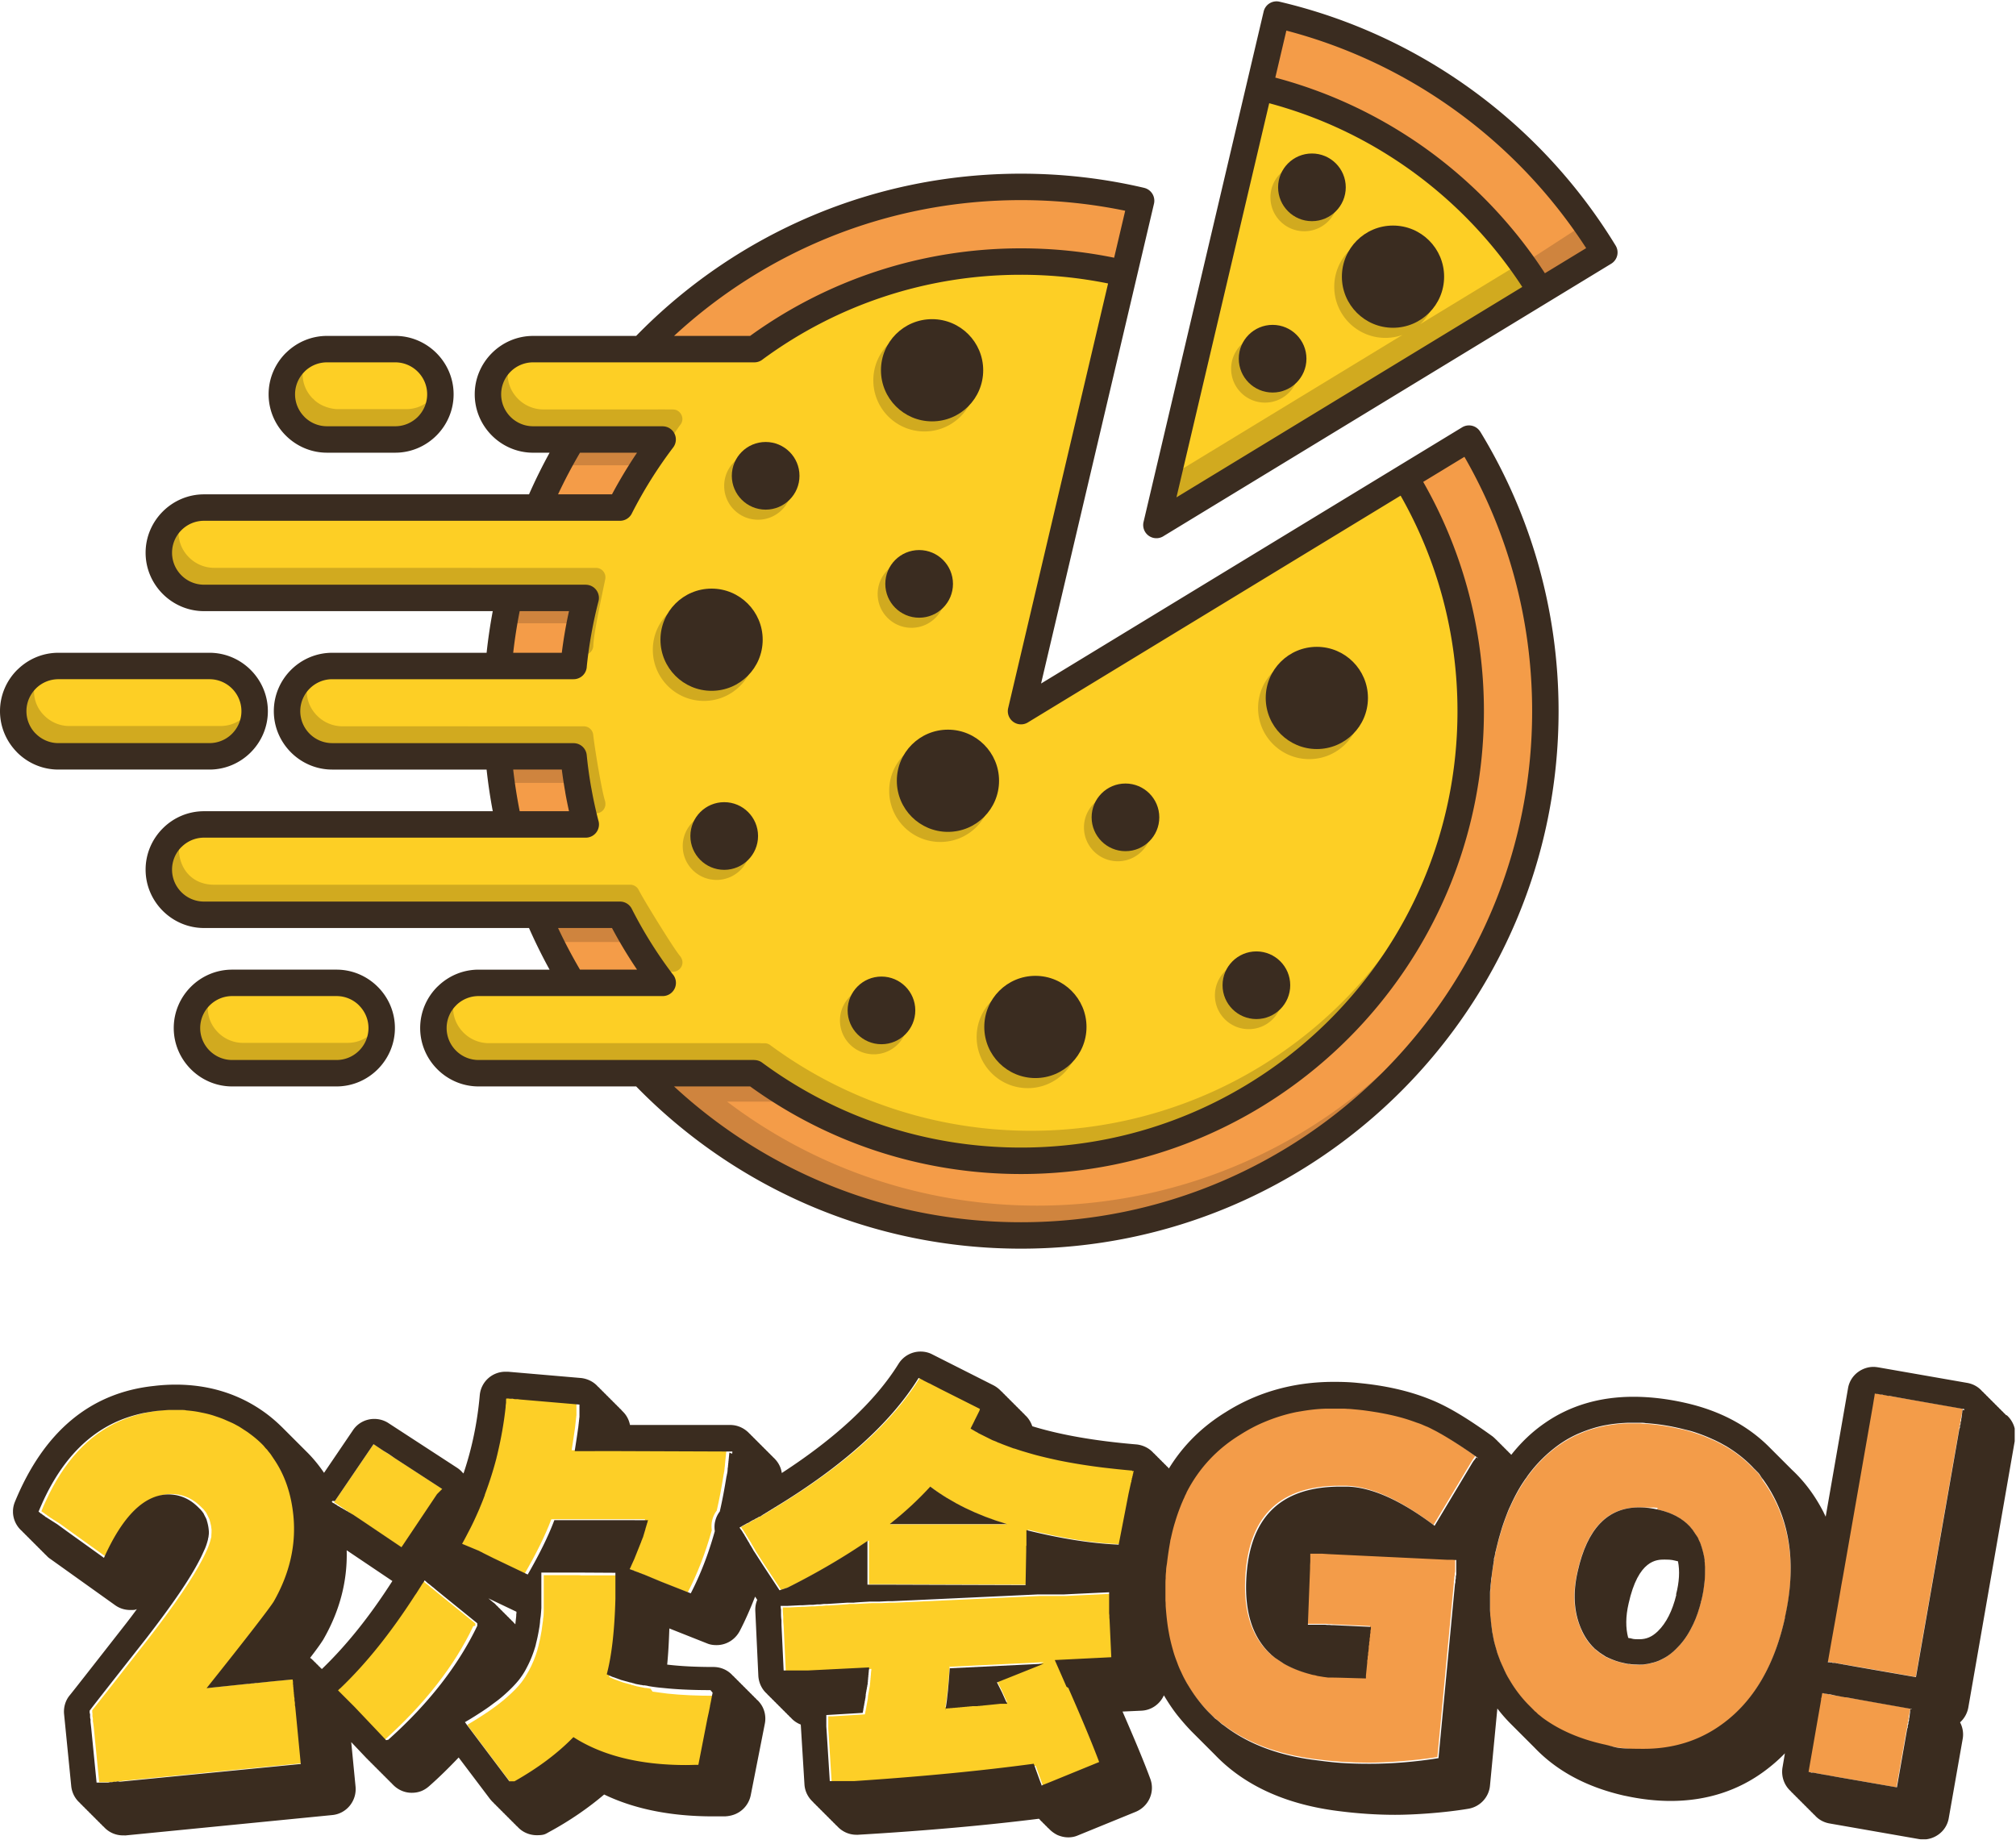 <svg width="931" height="850" fill="none" xmlns="http://www.w3.org/2000/svg"><path d="m541.808 229.368 43.206-183.641c9.665 3.335 19.39 6.897 29.095 10.068 18.028 7.557 35.078 18.184 50.306 31.009 15.456 13.011 29.039 28.288 39.859 44.902l.85 1.314c-54.727 33.277-109.431 66.598-164.154 99.89l.838-3.542zm-295.903-63.822h102.166a4.49 4.49 0 0 0 1.498-.255 4.68 4.68 0 0 0 1.41-.835 202.884 202.884 0 0 1 27.257-16.894 201.352 201.352 0 0 1 29.503-12.357c16.638-5.464 34.016-8.739 51.56-9.753a204.64 204.64 0 0 1 52.464 3.71l1.753.356-46.556 197.887c-.899 3.826 3.295 6.797 6.741 4.576 56.889-35.928 115.854-70.515 173.429-105.537l.882 1.55c22.626 39.759 30.493 84.601 24.682 127.551-5.835 43.098-25.444 84.306-57.731 116.592-35.557 35.561-81.422 55.423-128.473 58.977-47.14 3.563-95.477-9.241-135.835-39.003a4.289 4.289 0 0 0-2.58-.847h-1.733v-.036H220.707c-2.224 0-4.353-.443-6.298-1.25a16.611 16.611 0 0 1-5.344-3.575c-3.358-3.354-4.852-7.476-4.852-11.522 0-2.212.455-4.409 1.302-6.438a16.84 16.84 0 0 1 3.642-5.46c2.872-2.875 6.854-4.74 11.554-4.74h85.041a4.379 4.379 0 0 0 2.804-1.019 4.502 4.502 0 0 0 1.162-1.477 4.19 4.19 0 0 0 .419-1.822c0-.99-.367-2.06-1.218-3.079-2.927-3.47-16.75-25.908-19.002-30.401a4.347 4.347 0 0 0-1.602-1.745 4.457 4.457 0 0 0-2.292-.659l-192.108.008c-7.86 0-12.852-4.262-15.045-9.729a18.009 18.009 0 0 1-1.258-6.674c.004-2.28.431-4.577 1.274-6.682 2.22-5.551 7.253-9.9 15.025-9.9h176.296c.451 0 .887-.068 1.294-.188a4.289 4.289 0 0 0 2.185-1.51 4.346 4.346 0 0 0 .866-2.636c0-.499-.08-1.022-.239-1.561-1.614-5.216-4.757-24.463-5.396-30.353a4.359 4.359 0 0 0-4.341-3.934l-111.452-.016a16.19 16.19 0 0 1-6.291-1.25 16.634 16.634 0 0 1-5.359-3.579c-3.359-3.351-4.849-7.46-4.849-11.502 0-2.213.455-4.409 1.302-6.438a16.964 16.964 0 0 1 3.642-5.464c2.876-2.879 6.858-4.745 11.559-4.745h111.46c1.194 0 2.28-.475 3.067-1.25a4.395 4.395 0 0 0 1.314-3.027c.072-5.244 4.19-24.207 5.456-30.449.091-.355.135-.731.135-1.106 0-.979-.339-1.913-.914-2.652a4.335 4.335 0 0 0-2.341-1.558 4.49 4.49 0 0 0-1.098-.132l-176.284-.028c-2.22.008-4.35-.439-6.294-1.246a16.515 16.515 0 0 1-5.352-3.574c-3.359-3.359-4.857-7.485-4.857-11.534a16.899 16.899 0 0 1 1.294-6.434 16.905 16.905 0 0 1 3.639-5.456c2.88-2.872 6.861-4.737 11.566-4.737h192.108a4.361 4.361 0 0 0 3.978-2.544c2.16-4.669 15.891-26.355 19.214-30.644a4.232 4.232 0 0 0 .887-2.573c0-.678-.172-1.357-.484-1.972a4.61 4.61 0 0 0-1.302-1.582 4.234 4.234 0 0 0-2.572-.855l-4.01-.032-55.833.008a16.47 16.47 0 0 1-6.291-1.254 16.647 16.647 0 0 1-5.36-3.578c-3.354-3.351-4.852-7.473-4.852-11.518 0-2.213.451-4.41 1.298-6.435a16.915 16.915 0 0 1 3.638-5.455c2.88-2.864 6.858-4.729 11.567-4.725zm-79.098 320.885c-2.832 2.828-6.758 4.661-11.399 4.661H107.21a16.1 16.1 0 0 1-6.218-1.242 16.365 16.365 0 0 1-5.288-3.535c-3.319-3.31-4.788-7.376-4.788-11.358 0-2.189.45-4.361 1.286-6.366a16.705 16.705 0 0 1 3.598-5.4c2.836-2.839 6.77-4.681 11.41-4.681h48.194a16.289 16.289 0 0 1 11.498 4.769c3.315 3.327 4.793 7.405 4.793 11.394 0 2.189-.447 4.358-1.282 6.363a16.624 16.624 0 0 1-3.606 5.395zM96.735 344.746H26.97c-2.188 0-4.29-.44-6.21-1.242a16.415 16.415 0 0 1-5.292-3.547c-3.307-3.223-4.793-7.281-4.793-11.294 0-2.153.428-4.294 1.238-6.283a16.834 16.834 0 0 1 3.499-5.379c2.832-2.916 6.801-4.833 11.558-4.833h69.765c2.188 0 4.289.443 6.21 1.242a16.375 16.375 0 0 1 5.292 3.539c3.315 3.307 4.792 7.376 4.792 11.374 0 2.185-.447 4.353-1.282 6.358a16.658 16.658 0 0 1-3.594 5.396c-2.832 2.832-6.762 4.669-11.418 4.669zm85.771-146.351h-31.491c-2.277 0-4.561-.615-6.478-1.413-2.285-.951-4.118-2.373-4.96-3.427l-.064.064c-3.311-3.315-4.789-7.385-4.789-11.371 0-2.18.451-4.349 1.282-6.354a16.787 16.787 0 0 1 3.594-5.391c2.844-2.836 6.77-4.677 11.411-4.677h31.487c2.189 0 4.29.439 6.215 1.242a16.42 16.42 0 0 1 5.292 3.534c3.314 3.307 4.788 7.381 4.788 11.375a16.759 16.759 0 0 1-4.872 11.75c-2.836 2.831-6.766 4.672-11.415 4.668z" fill="#FDCF25"/><path d="M311.28 500.25h35.637l.403.292a212.12 212.12 0 0 0 27.881 17.069 211.394 211.394 0 0 0 30.058 12.529c38.241 12.561 78.096 13.711 115.374 4.813 37.714-8.999 72.808-28.281 100.953-56.421 33.76-33.768 54.244-76.862 60.307-121.908 6.038-44.911-2.249-91.775-25.976-133.303l-.739-1.286 21.634-13.164.775 1.35c26.743 46.513 36.14 99.067 29.435 149.446-6.734 50.542-29.666 98.907-67.532 136.773-45.106 45.106-104.008 68.379-163.34 69.541-59.321 1.166-119.073-19.778-165.9-63.091l-2.856-2.64h3.886zM664.963 75.433c-6.754-5.3-13.815-10.168-21.519-14.849a201.593 201.593 0 0 0-26.627-13.583c-9.13-3.846-18.563-7.053-28.308-9.693l-1.422-.388 5.799-24.662 1.513.396c28.704 7.516 55.455 20.329 79.031 37.438a238.825 238.825 0 0 1 60.319 63.678l.842 1.31-21.558 13.124-21-27.418-7.556-8c-6.387-6.37-12.781-12.069-19.514-17.353zm-397.12 132.12h29.043l-13.407 22.29h-28.161l1.019-2.173a236.378 236.378 0 0 1 4.872-9.797 236.051 236.051 0 0 1 5.328-9.561l.443-.759h.863zm140.22-108.057c35.649-9.889 73.886-11.518 111.867-3.646l1.538.32-5.803 24.649-1.45-.295a213.287 213.287 0 0 0-54.931-3.954c-18.36 1.054-36.544 4.477-54.009 10.216a210.48 210.48 0 0 0-30.101 12.537 213.468 213.468 0 0 0-27.873 17.057l-.404.292h-39.491l2.856-2.64a237.562 237.562 0 0 1 97.801-54.536zM239.998 280.733h24.578l-3.85 22.285h-25.437l.196-1.701c.363-3.195.807-6.442 1.314-9.729a234.116 234.116 0 0 1 1.697-9.625l.244-1.234 1.258.004zm-2.995 73.175h23.735l3.85 22.285h-25.844l-.244-1.238a233.56 233.56 0 0 1-1.697-9.637 238.384 238.384 0 0 1-1.314-9.725l-.192-1.689 1.706.004zm20.708 73.171h25.768l13.407 22.285h-29.91l-.443-.754a241.329 241.329 0 0 1-5.328-9.57 238.041 238.041 0 0 1-4.872-9.792l-1.019-2.169h2.397z" fill="#F49C48"/><path d="M325.078 276.515c13.036 0 23.604 10.568 23.604 23.604 0 13.039-10.568 23.603-23.604 23.603-13.035 0-23.603-10.568-23.603-23.603 0-13.036 10.568-23.604 23.603-23.604zm26.284 205.279H225.736c-2.221 0-4.354-.447-6.299-1.254a16.518 16.518 0 0 1-5.343-3.57c-3.223-3.227-4.733-7.153-4.845-11.043-.004-.16-.008-.32-.008-.479 0-.935.084-1.87.24-2.788-.108.1-.22.212-.324.315a16.959 16.959 0 0 0-3.646 5.46 16.79 16.79 0 0 0-1.302 6.442c0 4.042 1.498 8.163 4.852 11.522a16.536 16.536 0 0 0 5.344 3.571 16.417 16.417 0 0 0 6.298 1.25H346.33v.036h1.733c.459 0 .923.076 1.362.215.419.136.835.352 1.218.631 40.358 29.759 88.695 42.563 135.835 39.004 47.047-3.554 92.916-23.408 128.473-58.973a202.838 202.838 0 0 0 38.066-52.79 203.21 203.21 0 0 1-15.069 22.813 204.667 204.667 0 0 1-17.964 20.548c-35.561 35.557-81.427 55.418-128.474 58.977-47.143 3.558-95.477-9.242-135.839-39.008a4.301 4.301 0 0 0-2.58-.847h-1.733l.004-.032zm-184.555 4.637a16.656 16.656 0 0 0 3.606-5.395 17.017 17.017 0 0 0 1.062-3.687 16.176 16.176 0 0 1-1.913 1.538c-2.528 1.729-5.623 2.772-9.13 2.772h-48.193c-2.193 0-4.298-.44-6.215-1.238a16.38 16.38 0 0 1-5.288-3.539c-3.319-3.311-4.788-7.373-4.788-11.359v-.231c.012-.827.088-1.65.227-2.464a16.705 16.705 0 0 0-3.97 5.763 16.683 16.683 0 0 0-1.281 6.366c0 3.982 1.47 8.048 4.788 11.358A16.365 16.365 0 0 0 101 489.85a16.139 16.139 0 0 0 6.214 1.242h48.194c4.637 0 8.563-1.833 11.399-4.661zm124.244-77.82-192.108.008c-7.856 0-12.852-4.261-15.045-9.729a17.918 17.918 0 0 1-1.254-6.43v-.243c0-1.059.096-2.113.276-3.156-1.797 1.638-3.143 3.671-4.034 5.903a18.336 18.336 0 0 0-1.274 6.686 17.948 17.948 0 0 0 1.258 6.674c2.189 5.463 7.185 9.725 15.045 9.725l192.108-.004c.798 0 1.597.231 2.292.655a4.32 4.32 0 0 1 1.602 1.745c1.977 3.95 12.888 21.75 17.497 28.372h3.363a4.38 4.38 0 0 0 2.803-1.022 4.501 4.501 0 0 0 1.162-1.474c.268-.555.42-1.174.42-1.821 0-.991-.368-2.061-1.218-3.079-2.928-3.475-16.751-25.908-18.999-30.405a4.376 4.376 0 0 0-1.602-1.746 4.4 4.4 0 0 0-2.292-.659zm-154.426-80.072c0 4.038 1.49 8.147 4.849 11.498a16.469 16.469 0 0 0 11.65 4.833l111.464.02a4.37 4.37 0 0 1 2.931 1.13 4.34 4.34 0 0 1 1.41 2.799c.531 4.937 2.824 19.231 4.501 26.819h1.813c.164 0 .32-.012.476-.024a4.24 4.24 0 0 0 .818-.168 4.298 4.298 0 0 0 2.185-1.505 4.335 4.335 0 0 0 .867-2.64c0-.495-.08-1.019-.24-1.558-1.614-5.216-4.757-24.462-5.396-30.353a4.342 4.342 0 0 0-1.41-2.804 4.375 4.375 0 0 0-2.931-1.13l-111.464-.02a16.344 16.344 0 0 1-6.29-1.25 16.61 16.61 0 0 1-5.36-3.582c-3.227-3.219-4.729-7.133-4.841-11.019-.004-.16-.008-.32-.008-.48 0-.938.084-1.873.24-2.795-.108.107-.22.215-.328.319a16.9 16.9 0 0 0-3.642 5.464 16.803 16.803 0 0 0-1.294 6.446zm-34.862 6.777H31.998c-2.188 0-4.289-.439-6.21-1.242a16.43 16.43 0 0 1-5.292-3.546c-3.307-3.223-4.792-7.281-4.792-11.295v-.283c.015-.827.091-1.65.231-2.465-.18.168-.355.344-.523.52a16.768 16.768 0 0 0-3.499 5.379 16.758 16.758 0 0 0-1.238 6.283c0 4.013 1.486 8.071 4.793 11.294a16.415 16.415 0 0 0 5.292 3.547 16.168 16.168 0 0 0 6.21 1.242h69.765c4.656 0 8.586-1.837 11.422-4.673a16.722 16.722 0 0 0 3.594-5.396 17 17 0 0 0 1.055-3.666 16.614 16.614 0 0 1-1.913 1.538c-2.528 1.721-5.624 2.763-9.13 2.763zm173.464-73.027-176.284-.028a16.26 16.26 0 0 1-6.294-1.246 16.536 16.536 0 0 1-5.352-3.575c-3.227-3.227-4.737-7.161-4.848-11.055-.004-.159-.004-.319-.004-.479 0-.934.084-1.873.243-2.788-.116.108-.227.22-.335.328a16.96 16.96 0 0 0-3.643 5.456 17.043 17.043 0 0 0-1.294 6.43c0 4.049 1.498 8.175 4.857 11.538a16.507 16.507 0 0 0 5.352 3.57 16.397 16.397 0 0 0 6.294 1.25l176.284.028c.395 0 .767.044 1.098.132a4.314 4.314 0 0 1 2.341 1.558 4.31 4.31 0 0 1 .914 2.652c0 .375-.044.75-.135 1.106-.991 4.872-3.715 17.497-4.897 25.293h.092c.911 0 1.753-.276 2.452-.751a4.381 4.381 0 0 0 1.929-3.53c.068-5.244 4.19-24.203 5.456-30.446.092-.359.136-.734.136-1.106 0-.982-.34-1.913-.915-2.652a4.33 4.33 0 0 0-2.34-1.557 4.83 4.83 0 0 0-1.107-.128zm-81.298-68.574a16.759 16.759 0 0 0 3.594-5.392 16.493 16.493 0 0 0 1.055-3.674 15.893 15.893 0 0 1-1.914 1.541c-2.528 1.73-5.623 2.772-9.129 2.772h-31.488c-2.276 0-4.561-.615-6.478-1.414-2.284-.95-4.118-2.372-4.964-3.427l-.06.064c-3.315-3.315-4.789-7.384-4.789-11.37v-.224c.008-.823.084-1.641.224-2.452-.128.116-.252.24-.376.363a16.759 16.759 0 0 0-3.594 5.392 16.622 16.622 0 0 0-1.282 6.354c0 3.986 1.478 8.056 4.789 11.367l.06-.06c.842 1.058 2.675 2.476 4.964 3.427 1.913.798 4.201 1.413 6.478 1.413h31.487c4.649 0 8.579-1.841 11.423-4.68zm112.838-4.625-55.834.008c-2.217 0-4.341-.448-6.29-1.254a16.595 16.595 0 0 1-5.36-3.579c-3.223-3.219-4.733-7.149-4.845-11.043-.004-.156-.004-.315-.004-.475 0-.931.084-1.865.24-2.784a16.904 16.904 0 0 0-3.97 5.779 16.826 16.826 0 0 0-1.298 6.434c0 4.046 1.498 8.168 4.853 11.519a16.605 16.605 0 0 0 5.359 3.578 16.47 16.47 0 0 0 6.291 1.254l55.833-.008 4.01.028c.987 0 1.865.328 2.572.859.547.415.995.958 1.302 1.581.196.392.336.803.412 1.227.479-.723.934-1.41 1.366-2.049 1.222-1.821 2.224-3.251 2.847-4.062a4.243 4.243 0 0 0 .883-2.576c0-.679-.172-1.358-.479-1.969a4.522 4.522 0 0 0-1.302-1.582 4.213 4.213 0 0 0-2.572-.858l-4.014-.028zm390.657-64.661-41.572 25.289c4.625-4.309 7.521-10.451 7.521-17.273 0-13.04-10.568-23.603-23.604-23.603-13.04 0-23.603 10.567-23.603 23.603 0 13.036 10.567 23.604 23.603 23.604 2.784 0 5.452-.484 7.928-1.37l-101.248 61.625c-.607.371-1.222.743-1.829 1.11l-2.812 11.954-.834 3.538c54.719-33.292 109.423-66.613 164.154-99.89l-.854-1.314a194.541 194.541 0 0 0-5.544-8.067c-.435.263-.87.527-1.306.794zm-95.097-48.876c8.631 0 15.628 6.993 15.628 15.624 0 8.63-6.997 15.624-15.628 15.624s-15.628-6.993-15.628-15.624c0-8.63 6.997-15.624 15.628-15.624zM434.238 341.658c13.04 0 23.6 10.568 23.6 23.6 0 13.04-10.564 23.608-23.6 23.608-13.036 0-23.603-10.568-23.603-23.608-.004-13.032 10.563-23.6 23.603-23.6zm-84.182-132.867c8.631 0 15.628 6.994 15.628 15.624 0 8.631-6.997 15.624-15.628 15.624s-15.628-6.993-15.628-15.624c0-8.63 6.997-15.624 15.628-15.624zm70.883 49.911c8.626 0 15.624 6.998 15.624 15.628 0 8.627-6.998 15.624-15.624 15.624-8.635 0-15.628-6.997-15.628-15.624 0-8.63 6.993-15.628 15.628-15.628zm-90.022 116.445c8.631 0 15.624 6.997 15.624 15.624 0 8.63-6.993 15.624-15.624 15.624-8.634 0-15.627-6.994-15.627-15.624 0-8.631 6.997-15.624 15.627-15.624zm72.617 80.544c8.63 0 15.623 6.997 15.623 15.624 0 8.63-6.997 15.623-15.623 15.623-8.631 0-15.628-6.997-15.628-15.623 0-8.631 6.997-15.624 15.628-15.624zm112.674-89.159c8.634 0 15.628 6.993 15.628 15.624s-6.998 15.624-15.628 15.624c-8.627 0-15.624-6.997-15.624-15.624 0-8.631 6.997-15.624 15.624-15.624zm60.47 77.541c8.631 0 15.624 6.993 15.624 15.623 0 8.631-6.997 15.624-15.624 15.624-8.626 0-15.623-6.997-15.623-15.624-.004-8.63 6.993-15.623 15.623-15.623zm27.917-140.668c13.036 0 23.6 10.568 23.6 23.6 0 13.04-10.568 23.604-23.6 23.604-13.043 0-23.607-10.568-23.607-23.604 0-13.032 10.564-23.6 23.607-23.6zM474.624 455.363c13.036 0 23.603 10.568 23.603 23.6 0 13.04-10.567 23.603-23.603 23.603-13.04 0-23.604-10.567-23.604-23.603 0-13.032 10.564-23.6 23.604-23.6zm-47.715-303.3c13.04 0 23.604 10.568 23.604 23.603 0 13.04-10.568 23.604-23.604 23.604-13.035 0-23.603-10.568-23.603-23.604-.004-13.035 10.568-23.603 23.603-23.603zm157.262 2.64c8.631 0 15.624 6.997 15.624 15.624 0 8.63-6.997 15.624-15.624 15.624-8.631 0-15.628-6.994-15.628-15.624 0-8.631 6.993-15.624 15.628-15.624z" fill="#D1AA1F"/><path d="M311.28 500.25h35.637l.404.292a208.948 208.948 0 0 0 12.301 8.259h-23.84c43.637 33.061 95.924 49 147.868 47.982 55.403-1.082 110.43-21.447 154.199-60.862-1.111 1.813-2.233 3.586-3.355 5.364-44.408 41.927-101.18 63.578-158.344 64.696-55.003 1.082-110.382-16.854-155.48-53.997-.484-1.066-.971-2.101-1.446-3.183h-2.34a233.777 233.777 0 0 1-6.634-5.911l-2.856-2.64h3.886zm395.307-380.453 6.442 8.411 21.558-13.124-.842-1.31a240.886 240.886 0 0 0-5.436-8.055l-1.278.826-19.162 12.417-1.282.835zm-414.118 95.101h-29.666c1.198-2.2 2.44-4.397 3.73-6.582l.443-.759h29.91l-4.417 7.341zm-29.123 72.96H237.41c.344-2.005.707-3.97 1.09-5.895l.244-1.238h25.832l-1.23 7.133zm-1.286 73.73h-25.812c-.28-2.009-.535-4.006-.763-5.991l-.192-1.693h25.445l1.322 7.684zm26.216 73.463h-29.123a247.817 247.817 0 0 1-2.824-5.803l-1.019-2.173h28.165l4.801 7.976z" fill="#CF843E"/><path d="M471.509 80.214c19.514 0 38.501 2.252 56.712 6.51l.04.016.1.024a6.105 6.105 0 0 1 4.557 7.32l-52.143 221.607 194.44-118.326a6.091 6.091 0 0 1 8.371 2.029l.048.072a.17.17 0 0 1 .044.048c22.888 37.582 36.08 81.726 36.08 128.945 0 68.55-27.789 130.61-72.712 175.533-44.919 44.923-106.987 72.712-175.533 72.712-68.55 0-130.615-27.789-175.537-72.712-.735-.735-1.462-1.47-2.185-2.216h-72.788c-7.396 0-14.134-3.032-19.026-7.916l-.036-.036c-4.877-4.897-7.904-11.626-7.904-19.015 0-7.424 3.031-14.17 7.916-19.054l.375-.344c4.86-4.681 11.454-7.572 18.675-7.572h32.798a248.567 248.567 0 0 1-9.506-19.231H94.211c-7.4 0-14.135-3.035-19.03-7.919l-.037-.036c-4.88-4.897-7.904-11.622-7.904-19.015 0-7.405 3.036-14.146 7.932-19.043 4.873-4.9 11.618-7.927 19.043-7.927h133.35a247.996 247.996 0 0 1-2.852-19.235h-71.29c-7.404 0-14.146-3.035-19.03-7.915l-.02-.024c-4.885-4.889-7.92-11.623-7.92-19.031 0-7.421 3.035-14.17 7.92-19.055 4.884-4.884 11.63-7.916 19.05-7.916h71.294c.699-6.49 1.65-12.904 2.84-19.234H94.211c-7.4 0-14.135-3.031-19.03-7.916l-.037-.036c-4.88-4.896-7.904-11.626-7.904-19.014 0-7.401 3.032-14.134 7.92-19.035l.036-.036c4.897-4.88 11.626-7.904 19.019-7.904h150.088c2.9-6.566 6.071-12.98 9.506-19.23h-7.605c-7.404 0-14.146-3.035-19.03-7.916l-.024-.024c-4.885-4.888-7.916-11.622-7.916-19.03 0-7.409 3.035-14.147 7.916-19.031l.024-.024c4.884-4.884 11.626-7.916 19.03-7.916h47.583a182.68 182.68 0 0 1 2.185-2.216c44.918-44.931 106.987-72.72 175.537-72.716zm117.399-44.38 2.38.647.084.024c.771.216 1.546.431 2.316.655l.072.024c.779.228 1.562.455 2.337.695l1.13.343.06.02 1.186.368.032.012 1.146.367 1.178.384.22.072.959.32.04.011c1.146.387 2.292.779 3.426 1.186l.08.028 2.257.815.032.012.742.272.416.155.823.308.327.124.915.351.243.092.995.391.152.06 1.082.428.064.028 1.142.459.024.012 1.114.455.108.048 1.023.427.203.084.931.4.279.12.847.367c1.086.475 2.177.958 3.255 1.45l.104.048.623.283.491.232.703.323.411.192.783.371.324.156.866.416.24.111.947.46.151.076 1.031.51.072.037 1.09.547.016.008 1.078.551.092.052.991.511.179.088.903.475.259.14.819.431.344.184.735.396.419.231.647.356.507.275.563.316.583.323.48.268.659.38.403.227.739.423.319.184.819.475.236.136.894.531.152.088.975.583.072.048 1.042.631.008.004 1.03.631.084.056.947.587.163.104.867.547.244.152.783.5.315.207.703.455.399.256.188.12.887.583.02.015.543.356.551.367.459.312.623.42.384.259.695.475.303.216.771.531.228.164.842.587.148.108.224.155 1.749 1.259.999.726.079.06.915.675.152.112.834.627.232.168.751.575.3.232.215.167.839.643.595.464.447.351.523.411.795.631.168.132.587.476.372.295.662.535.292.244.735.599.22.18.802.667.14.12.875.734.072.064.934.795c.623.535 1.25 1.074 1.865 1.61l.14.123.779.691.867.771.055.048.28.252.631.575.348.315.559.511 1.809 1.678.547.515.344.328.619.587.267.26.687.654.204.2.743.727.139.136.803.794.072.072.867.867.866.879.072.067.787.811.859.887.195.204.655.686.256.272.587.623.324.344.515.555.383.415.452.491.443.488.383.419.508.563.319.352.563.635.256.283.623.707.187.22.687.778.124.148.743.859.064.076.795.934.795.943.059.072.731.878.116.14.663.807.779.955.236.291.539.667.06.08 1.405 1.777.064.084.408.519.347.452.46.599.287.379.515.679.236.308.563.75.172.236.623.835.112.155.667.915.064.08.718.998.719 1.007.715 1.01.104.152.599.863 1.25 1.829.14.212.264.391.423.635.311.471.372.559.359.556.316.479 19.058-11.598a237.343 237.343 0 0 0-59.967-63.295c-23.312-16.914-49.839-29.674-78.487-37.178l-5.104 21.714-.036-.012zm-2.792 11.874L543.294 229.71l159.702-97.182-.092-.148-.543-.818-.152-.232-.491-.739-.204-.307-.443-.651-.256-.388-.391-.575-.016-.02-1.31-1.885-.427-.611-.24-.332-.487-.691-.188-.251-.547-.759-.599-.819-.14-.191-.076-.096-.671-.911-.02-.024-.695-.922-.04-.052-.659-.871-.096-.128-.607-.787-.155-.203-.556-.711-.219-.276-.499-.631-.272-.351-.443-.555-.336-.42-.391-.479-.4-.491-.331-.404-.028-.036-.655-.79-.056-.068-.527-.631-.212-.256-.591-.703-.152-.179-.663-.771-.087-.108-.727-.839-.028-.036-.763-.87-.032-.04-.735-.823-.092-.112-.675-.751-.16-.179-.615-.675-.227-.252-.555-.603-.288-.316-.495-.535-.356-.383-.431-.46-.423-.447-.368-.391-.491-.515-.311-.316-.564-.583-.243-.252-.631-.647-.172-.179-.703-.711-.112-.112-.775-.77-.039-.045-.827-.81-.024-.02-.803-.787-.088-.088-.739-.715-.163-.152-.679-.643-.228-.22-.607-.575-.304-.28-.115-.107-.763-.711-.036-.036-.475-.435-.444-.408-.411-.375-.519-.463-.34-.308-.591-.523-.271-.248-.663-.583-.204-.175-.743-.648-.132-.111-.811-.703-.063-.056-.883-.751-.012-.008-.871-.739-.084-.072-.802-.667-.16-.127-.739-.604-.232-.191-.667-.54-.303-.251-.595-.475-.384-.304-.527-.415-.455-.364-.447-.351-.54-.415-.375-.288-.619-.475-.3-.232-.695-.527-.231-.172-.775-.579-.152-.116-.854-.63-.08-.057-.935-.683-.918-.667-.08-.056-.851-.607-.152-.104-.779-.55-.231-.16-.711-.492-.304-.211-.631-.436-.383-.26-.563-.379-.46-.311-.491-.324-.535-.36-.415-.267-.619-.407-.336-.224-.699-.451-.259-.168-.779-.499-.18-.112-.867-.547-.099-.064-.943-.587-.024-.016-.974-.599-.056-.032-.923-.563-.128-.084-.85-.507-.212-.124-.775-.46-.291-.171-.695-.403-.376-.22-.615-.356-.455-.26-.539-.303-.539-.303-.46-.256-.619-.343-.383-.212-.707-.387-.3-.164-1.006-.543-.875-.468-.139-.075-.959-.504-.056-.028-1.022-.527-.024-.016-.999-.507-.108-.06-.914-.46-.196-.091-.835-.415-.279-.132-.751-.368-.363-.18-.675-.323-.444-.212-.591-.28-.535-.25-.507-.236-.619-.288-.424-.196-.71-.32-.344-.155-.787-.355-.259-.112-.879-.391-.176-.076-.97-.42-.084-.036-1.062-.451-1.071-.447-.084-.036-.978-.408-.172-.072-.903-.363-.838-.336-.236-.091-.347-.136-.727-.284-.436-.171-.647-.248-.083-.036-.999-.375-.607-.232-.475-.176-.703-.26-.384-.14-.794-.283-.296-.103-.886-.316-.212-.072-.975-.34-.119-.043-1.071-.364-.032-.008-1.098-.371-.064-.02-1.046-.34-.148-.048-.959-.307-.243-.076-2.405-.747-.698-.212-.512-.151-.607-.18-.603-.176-.519-.148-.695-.2-.427-.119-.791-.22-.336-.092-.882-.24-.252-.067.012.04zm-58.026 193.39 47.566-202.185 7.9-33.572c.759-3.275 4.042-5.316 7.321-4.557 32.522 7.624 62.583 21.639 88.779 40.646a249.511 249.511 0 0 1 66.453 71.989 6.094 6.094 0 0 1-2.028 8.371l-29.455 17.924-177.171 107.814a6.094 6.094 0 0 1-4.804.894 6.097 6.097 0 0 1-4.561-7.324zm-8.467-143.763a237.02 237.02 0 0 0-48.118-4.908c-61.845 0-118.138 23.791-160.221 62.715h35.114a213.2 213.2 0 0 1 58.394-29.814c21.007-6.897 43.437-10.631 66.713-10.631 14.729 0 29.119 1.493 43.01 4.333l5.108-21.695zm-7.904 33.585a202.359 202.359 0 0 0-40.21-4.018c-22.002 0-43.162 3.518-62.943 10.016-20.381 6.694-39.331 16.559-56.269 29.004a6.1 6.1 0 0 1-3.926 1.429H246.2a14.74 14.74 0 0 0-10.432 4.33c-2.667 2.676-4.329 6.37-4.329 10.428 0 4.065 1.662 7.756 4.329 10.432 2.676 2.667 6.371 4.329 10.432 4.329h59.844v.028a6.084 6.084 0 0 1 4.841 9.753 201.328 201.328 0 0 0-10.257 14.857 200.467 200.467 0 0 0-8.758 15.46 6.107 6.107 0 0 1-5.552 3.559H94.215c-4.07 0-7.76 1.657-10.42 4.321l-.024.02a14.697 14.697 0 0 0-4.317 10.42c0 4.069 1.653 7.76 4.317 10.42l.024.024a14.702 14.702 0 0 0 10.42 4.313h176.284v.02a6.11 6.11 0 0 1 1.526.2 6.085 6.085 0 0 1 4.365 7.412 200.78 200.78 0 0 0-3.295 15.129 201.34 201.34 0 0 0-2.109 14.921 6.107 6.107 0 0 1-6.102 5.971H153.423c-4.053 0-7.744 1.665-10.42 4.341-2.675 2.676-4.337 6.37-4.337 10.42 0 4.066 1.658 7.756 4.329 10.432a14.748 14.748 0 0 0 10.432 4.329h111.465v.02a6.089 6.089 0 0 1 6.058 5.488 198.824 198.824 0 0 0 2.037 14.809l.108.527a201.821 201.821 0 0 0 3.179 14.701 6.104 6.104 0 0 1-5.763 8.112H94.215c-4.054 0-7.744 1.661-10.42 4.341h-.024a14.687 14.687 0 0 0-4.317 10.416c0 4.074 1.653 7.76 4.317 10.42l.024.024a14.69 14.69 0 0 0 10.42 4.317h192.103a6.107 6.107 0 0 1 5.436 3.339 200.65 200.65 0 0 0 8.854 15.66 203.319 203.319 0 0 0 9.929 14.418 6.1 6.1 0 0 1-4.493 10.232h-85.037a14.685 14.685 0 0 0-10.16 4.07l-.256.271c-2.676 2.676-4.337 6.366-4.337 10.42 0 4.07 1.653 7.76 4.317 10.42l.024.024a14.696 14.696 0 0 0 10.42 4.317h127.356v.032a6.02 6.02 0 0 1 3.598 1.187 200.95 200.95 0 0 0 56.589 29.211c19.789 6.498 40.953 10.016 62.955 10.016 55.662 0 106.052-22.557 142.528-59.033 36.472-36.476 59.033-86.866 59.033-142.524 0-36.204-9.553-70.18-26.263-99.547L474.936 333.499a6.096 6.096 0 0 1-4.805.895 6.102 6.102 0 0 1-4.557-7.321l46.145-196.153zm145.519 91.642c17.841 31.216 28.041 67.368 28.041 105.897 0 59.029-23.931 112.47-62.615 151.155-38.685 38.688-92.126 62.615-151.155 62.615-23.28 0-45.71-3.738-66.721-10.635-21.056-6.918-40.705-17.05-58.358-29.814h-35.146c42.087 38.924 98.38 62.715 160.229 62.715 65.179 0 124.192-26.419 166.903-69.134 42.714-42.71 69.133-101.723 69.133-166.902 0-42.77-11.379-82.884-31.268-117.475l-19.043 11.578zM267.843 447.835h26.351a208.115 208.115 0 0 1-3.886-5.963 211.933 211.933 0 0 1-7.692-13.272h-24.909c3.091 6.582 6.474 13 10.136 19.235zm-27.849-73.171h22.781a204.936 204.936 0 0 1-1.702-8.459l-.071-.539a210.142 210.142 0 0 1-1.554-10.237h-22.453a237.725 237.725 0 0 0 2.999 19.235zm-2.995-73.176h22.445a209.873 209.873 0 0 1 1.629-10.783c.5-2.8 1.067-5.615 1.694-8.451h-22.773a235.67 235.67 0 0 0-2.995 19.234zm20.712-73.175h24.909a220.19 220.19 0 0 1 7.708-13.295c1.25-1.993 2.536-3.97 3.866-5.935h-26.351a233.715 233.715 0 0 0-10.132 19.23zm-150.5 219.522h48.193c7.405 0 14.143 3.035 19.039 7.928 4.896 4.872 7.932 11.618 7.932 19.042 0 7.397-3.036 14.134-7.916 19.031l-.036.036c-4.896 4.88-11.626 7.904-19.015 7.904h-48.197c-7.405 0-14.142-3.036-19.031-7.916l-.024-.024c-4.884-4.889-7.916-11.622-7.916-19.031 0-7.42 3.036-14.17 7.916-19.054 4.884-4.881 11.63-7.916 19.055-7.916zm48.193 12.209h-48.193c-4.054 0-7.744 1.665-10.42 4.341s-4.338 6.37-4.338 10.42c0 4.066 1.662 7.756 4.33 10.432 2.676 2.668 6.366 4.329 10.432 4.329h48.193a14.68 14.68 0 0 0 10.416-4.317l.024-.024a14.697 14.697 0 0 0 4.318-10.42c0-4.054-1.666-7.744-4.342-10.42v-.024a14.703 14.703 0 0 0-10.42-4.317zM26.966 301.488h69.765c7.404 0 14.146 3.036 19.03 7.916l.02.024c4.885 4.889 7.92 11.622 7.92 19.031 0 7.408-3.035 14.142-7.92 19.031l-.02.024c-4.888 4.884-11.626 7.915-19.03 7.915H26.966c-7.424 0-14.166-3.035-19.054-7.915l-.344-.376C2.892 342.274 0 335.68 0 328.463c0-7.425 3.031-14.17 7.916-19.055l.371-.339c4.857-4.689 11.447-7.581 18.68-7.581zm69.765 12.206H26.966a14.74 14.74 0 0 0-10.172 4.077l-.252.26c-2.675 2.68-4.337 6.37-4.337 10.42 0 3.938 1.554 7.528 4.07 10.168l.272.252c2.675 2.68 6.366 4.341 10.42 4.341H96.73a14.73 14.73 0 0 0 10.432-4.329c2.668-2.676 4.329-6.37 4.329-10.428 0-4.066-1.661-7.756-4.329-10.432a14.77 14.77 0 0 0-10.432-4.329zm54.284-158.556h31.492c7.404 0 14.142 3.036 19.03 7.916l.024.024c4.885 4.888 7.916 11.622 7.916 19.031 0 7.408-3.035 14.142-7.916 19.034l-.024.02c-4.888 4.885-11.626 7.916-19.03 7.916h-31.492c-7.404 0-14.142-3.035-19.039-7.928-4.896-4.872-7.931-11.618-7.931-19.042 0-7.425 3.035-14.167 7.916-19.055l.375-.343c4.868-4.681 11.458-7.573 18.679-7.573zm31.492 12.213h-31.492c-3.942 0-7.524 1.55-10.164 4.066l-.256.272c-2.676 2.676-4.337 6.366-4.337 10.42 0 4.053 1.661 7.74 4.337 10.42v.024a14.714 14.714 0 0 0 10.416 4.317h31.492c4.061 0 7.756-1.662 10.431-4.329 2.668-2.676 4.33-6.375 4.33-10.432 0-4.066-1.662-7.756-4.33-10.432a14.722 14.722 0 0 0-10.427-4.326z" fill="#3A2C20"/><path d="M328.609 271.854c13.036 0 23.604 10.568 23.604 23.604 0 13.04-10.568 23.603-23.604 23.603s-23.604-10.567-23.604-23.603c0-13.036 10.568-23.604 23.604-23.604zM643.3 104.177c13.036 0 23.599 10.567 23.599 23.603 0 13.036-10.567 23.604-23.599 23.604-13.044 0-23.608-10.568-23.608-23.604s10.568-23.603 23.608-23.603zm-37.442-33.285c8.63 0 15.623 6.997 15.623 15.624 0 8.63-6.997 15.628-15.623 15.628-8.627 0-15.624-6.997-15.624-15.628 0-8.63 6.997-15.624 15.624-15.624zM437.765 336.998c13.036 0 23.603 10.567 23.603 23.603 0 13.036-10.567 23.604-23.603 23.604-13.036 0-23.604-10.568-23.604-23.604s10.572-23.603 23.604-23.603zm-84.178-132.867c8.63 0 15.623 6.997 15.623 15.624 0 8.63-6.997 15.623-15.623 15.623-8.631 0-15.628-6.993-15.628-15.623 0-8.631 6.997-15.624 15.628-15.624zm70.882 49.915c8.631 0 15.62 6.997 15.62 15.624 0 8.63-6.993 15.623-15.62 15.623-8.63 0-15.628-6.997-15.628-15.623 0-8.631 6.998-15.624 15.628-15.624zm-90.021 116.44c8.631 0 15.624 6.997 15.624 15.624 0 8.631-6.993 15.628-15.624 15.628s-15.628-6.997-15.628-15.628c.004-8.627 7.001-15.624 15.628-15.624zm72.616 80.544c8.631 0 15.624 6.997 15.624 15.624 0 8.63-6.997 15.628-15.624 15.628-8.631 0-15.624-6.998-15.624-15.628 0-8.627 6.997-15.624 15.624-15.624zm112.678-89.159c8.627 0 15.624 6.998 15.624 15.624 0 8.631-6.997 15.624-15.624 15.624-8.63 0-15.624-6.993-15.624-15.624 0-8.63 6.998-15.624 15.624-15.624zm60.467 77.541c8.627 0 15.624 6.997 15.624 15.624 0 8.63-6.997 15.624-15.624 15.624-8.635 0-15.628-6.994-15.628-15.624 0-8.631 6.997-15.624 15.628-15.624zm27.913-140.667c13.04 0 23.604 10.567 23.604 23.603 0 13.036-10.568 23.604-23.604 23.604s-23.604-10.568-23.604-23.604c-.004-13.036 10.568-23.603 23.604-23.603zM478.154 450.702c13.036 0 23.6 10.568 23.6 23.604s-10.568 23.604-23.6 23.604c-13.039 0-23.607-10.568-23.607-23.604s10.568-23.604 23.607-23.604zM430.44 147.406c13.036 0 23.604 10.568 23.604 23.6 0 13.04-10.568 23.603-23.604 23.603-13.04 0-23.604-10.567-23.604-23.603 0-13.036 10.568-23.6 23.604-23.6zm157.258 2.636c8.626 0 15.623 6.997 15.623 15.624 0 8.631-6.997 15.628-15.623 15.628-8.627 0-15.624-6.997-15.624-15.628 0-8.627 6.997-15.624 15.624-15.624z" fill="#3A2C20"/><g clip-path="url(#a)"><path d="M137.5 787.4v-1.1c-.1 0-.2-1.1-.2-1.1v-1.1c-.1 0-.2-1.1-.2-1.1v-.5l-.1-.6v-.5l-.1-.6v-.5l-.1-.6v-.5l-.1-.6v-.5l-.1-.6v-.5l-.1-.5v-1.1h-.7l-1.9.3-6.3.6-1.9.2-1.9.2-1.9.2-1.9.2h-.5l-1.4.2h-.5l-1.4.2h-.5l-1.9.2-1.9.2-1.9.2-1.9.2-1.9.2-1.9.2-1.9.2-1.9.2-1.9.2-1.9.2c18.9-23.8 29.2-37.1 31-40 7.3-12.7 10.4-26 9.1-39.5-1-10.2-4-19-9-26.3-.1-.2-.3-.4-.4-.6-.1-.2-.3-.4-.4-.6-.1-.2-.3-.4-.4-.6-.1-.2-.3-.4-.4-.6-.2-.2-.3-.4-.5-.6-.1-.2-.3-.3-.4-.5-.1-.2-.3-.3-.4-.5-.1-.2-.3-.4-.4-.5l-.6-.6c-.1-.2-.3-.3-.4-.5-.1-.2-.3-.3-.4-.5-2-2.1-4.3-4-6.7-5.8-1-.7-2-1.4-3.1-2.1-.7-.5-1.5-.9-2.3-1.4-.9-.5-1.8-1-2.7-1.4-1.1-.5-2.2-1.1-3.4-1.5-1.4-.6-2.9-1.1-4.4-1.6-2-.6-4.1-1.2-6.2-1.6-2.2-.4-4.5-.8-6.9-1-.9 0-1.8-.1-2.7-.2H79.5c-2.1 0-4.2.2-6.3.5-1.3.2-2.5.3-3.8.6-.6.1-1.1.2-1.7.3-4.3.9-8.4 2.2-12.3 3.9-14.6 6.4-26 18.8-34.4 37.3-.7 1.4-1.3 2.9-1.9 4.4l.5.3.5.4h.1l.5.4.5.4h.1l.5.4.5.4h.1l.5.4.6.4.5.3.6.4.5.3.6.4.5.3.6.4.5.3.6.4 1.1.8 1.1.8 1.1.8 1.1.8 17 12.2C58 700 67.9 690.2 79 690c4.8 0 9.1 1.7 12.6 4.8.7.6 1.3 1.2 1.9 1.8l.6.6c.1.1.2.3.3.4.1.2.3.3.4.5.1.2.3.3.4.5l.3.6.3.6.3.6c0 .2.2.4.3.6.1.2.2.5.3.7 0 .2.2.4.2.7 0 .2.2.5.2.7.3 1.1.5 2.2.6 3.4 0 .8 0 1.8-.1 2.8v.4c0 .3-.1.6-.2.8-.1.6-.3 1.2-.5 1.9-.3 1-.7 2-1.2 3.2 0 0 0 .2-.1.2-.6 1.3-1.2 2.7-2 4.2-4.6 8.9-12.8 21-24.7 36.4-17.2 22-26.1 33.3-26.3 33.5v.9l.1.6v1.5c.1 0 .2.9.2.9v1.3c.1 0 .4 2.6.4 2.6l2.5 25.4H52.1l.9-.2h.9l.9-.2h.9l.9-.2 84.7-8.3-2.5-25.9v-1.1l-1.3.2zM219.5 750.9V749.8L203.7 737l-1.1-.9-1.1-.9-1.1-.9-1.1-.9h-.1c0-.1-1-.9-1-.9l-.2-.2-.9-.7-.3-.2-.8-.7-.3-.3-.5-.4c-.1.2-.2.4-.3.5l-.6.9c-.1.2-.2.4-.4.6 0 .1-.1.2-.2.3-.8 1.3-1.6 2.6-2.4 3.8-.1.2-.2.4-.4.6 0 .1-.2.3-.3.4 0 0-.1.2-.2.3-10.8 16.8-22 30.8-34 42.3l-.2.2c-.1.1-.2.2-.4.3l-.5.5-.1.1.2.2.3.3.2.2.5.5.3.3.2.2.5.5.2.2.2.2.6.6.2.2.2.2.6.6.4.4 1 1 1 1 1 1 14.6 15.4c18.7-16.8 32.4-34.3 41.1-52.6v-.1l1-.2zM156.2 695.1l.4.2.4.3.4.3.4.2.4.3.3.2.4.3.8.5.4.3.7.5.4.2.8.6.4.2.8.6.3.2 1.2.8 1.1.8 1.2.7 1.1.8 17.8 12 16.4-24.5.2-.2.2-.3.1-.2.2-.2.2-.3.1-.2.2-.3.1-.2.2-.3.2-.2.1-.2.2-.3-22-14.3-1.3-.8-1.3-.9-1.3-.8-1.3-.9-.3-.2-.9-.6-.3-.2-.9-.6-.3-.2-1-.6-.3-.2-.6-.4-17 25-.4.6-.5.7-.3.5.4.3.2.1.2.1.4.3.3.2h.1l.3.3zM282.4 669.8H264c.5-3.4 1.1-7 1.6-10.7 0-.3 0-.6.1-.9 0-.3 0-.6.1-.9 0-.3 0-.6.1-.9 0-.3 0-.6.1-.9 0-.3 0-.6.1-.9 0-.3 0-.6.1-.9v-5.4l-25.7-2.2-2.7-.2h-1.3c0-.1-1-.2-1-.2H234c0-.1-.6-.2-.6-.2h-1c0 .3 0 .7-.1 1.1v.8c0 .7-.1 1.3-.2 2-.8 7.4-2.1 14.6-3.8 21.7-.1.6-.3 1.1-.4 1.7-1.5 5.8-3.3 11.4-5.4 17v.2c-.7 2-1.5 3.9-2.3 5.8 0 0 0 .2-.1.3-.1.3-.3.6-.4.9-1.4 3.3-3 6.5-4.6 9.7-1 2-2 3.9-3.1 5.8l.7.3.5.3.7.3.5.2.7.3.5.2.7.3.5.2.7.3.5.2.7.3.5.2.7.3.5.3.7.3.5.3 1.2.6 1.2.6 1.2.6 1.2.6 15.9 7.6c5.2-9 9.4-17.4 12.3-25.1h43.3c0 .3-.2.7-.3 1 0 .3-.2.7-.3 1 0 .3-.2.7-.3 1 0 .3-.2.7-.3 1 0 .3-.2.7-.3 1 0 .3-.2.7-.3 1-.1.3-.2.7-.3 1-.1.3-.2.7-.3 1-.1.3-.2.7-.4 1-.1.3-.2.7-.4 1-.1.3-.2.7-.4 1-.1.3-.3.7-.4 1-.1.3-.2.7-.4 1-.1.3-.3.7-.4 1-.1.3-.3.7-.4 1-.1.3-.3.7-.4 1-.1.3-.3.7-.4 1-.1.3-.3.7-.4 1-.6 1.3-1.2 2.6-1.8 4 0 .2-.2.4-.3.6l.6.2.4.2h.1l.6.2.6.2.6.3.5.2.6.2.7.3.6.2.7.3.6.2.7.3.5.2.7.3.5.2.7.3 1.2.5 1.2.5 1.2.5 1.2.5 13.7 5.4c4.5-8.7 8.2-18.3 11.1-28.7-.2-1.5-.2-3.1.2-4.7s1.1-3.1 2.1-4.4c1.2-5.2 2.2-10.6 3.1-16.2 0-.3.1-.7.2-1 0-.3.1-.7.2-1 0-.3 0-.7.1-1 0-.3 0-.7.1-1 .1-.3 0-.7.1-1 0-.3 0-.7.1-1 0-.3 0-.7.1-1 0-.3 0-.7.1-1 0-.3 0-.7.1-1 0-.3 0-.7.1-1 0-.3 0-.7.1-1 0-.3 0-.6.1-1l-53.3-.2h-1.1l1.3.5z" fill="#FDCF27"/><path d="M300.4 779.9c-.4 0-.8-.1-1.1-.2-.2 0-.5 0-.7-.1h-.5c-.4 0-.8-.1-1.1-.2-.8-.2-1.7-.3-2.5-.5-.4 0-.8-.2-1.1-.3-.4 0-.8-.2-1.1-.3-.4 0-.8-.2-1.1-.3-.3-.1-.8-.2-1.1-.3-.4-.1-.8-.2-1.1-.3-.4-.1-.8-.2-1.1-.3-.4-.1-.8-.3-1.1-.4-.4-.1-.8-.3-1.1-.4-.4-.1-.8-.3-1.1-.4-.4-.1-.8-.3-1.1-.4-.4-.2-.8-.3-1.1-.5-.4-.2-.8-.3-1.1-.5 2.3-8.6 3.6-20.3 4-34.9v-12h-17c0-.1-1.5-.1-1.5-.1h-15.7v16.4c0 1.6-.1 2.9-.3 3.7 0 .9-.2 1.8-.3 2.6-.1 1-.3 2-.4 3-.4 2.5-.9 4.9-1.5 7.2-.2.7-.4 1.3-.5 1.9-1 3.3-2.3 6.4-3.8 9.2-1.1 2-2.2 3.8-3.5 5.5-1.7 2.2-3.9 4.4-6.5 6.7-1.1 1-2.3 2-3.6 3-1.1.9-2.3 1.7-3.5 2.6-1.1.8-2.3 1.6-3.5 2.4-1.4.9-2.9 1.9-4.4 2.8-1.1.7-2.3 1.4-3.5 2.1l.6.9.2.3.6.8.9 1.2.9 1.2.9 1.2.9 1.2.9 1.2.9 1.2 13.7 18.2h2.4c10.6-6 19.7-12.7 27.2-20.4 13.3 8.5 30.6 12.9 52 12.9s3.8 0 5.7-.1l4.2-21.5.2-.9.2-.9.2-.9.2-1 .2-1 .2-1v-.3l.2-.7v-.2l.2-.8v-.2l.2-.8v-.2l.2-.8c0-.1.2-1 .2-1l.2-1c-8.1 0-15.4-.3-21.9-1-2.4-.3-4.7-.6-6.9-.9l-1-1.4zM513.4 748.8v-1l-.1-1v-1l-.1-1v-8.7l-14.8.7-6 .3h-12.1l-19.4.9-19.4.9-19.4.9-8.9.4h-2l-4 .2H402.8l-7.4.4h-3.1c0 .1-3.1.3-3.1.3l-3.1.2-3.2.2h-1.4l-1.8.2h-1.4l-1.8.2h-1.6l-3.3.2h-1.1l-6 .3h-3v1.6l.2 2.8v2l.2 2.4 1 21H374.3l28.1-1.4c0 .4 0 .7-.1 1.1-.1.4 0 .7-.1 1.1 0 .4 0 .7-.1 1.1 0 .4 0 .7-.1 1.1 0 .4 0 .7-.1 1.1 0 .4 0 .7-.1 1.1 0 .4 0 .7-.1 1.1 0 .4-.1.7-.2 1.1 0 .4-.1.7-.2 1.1 0 .4-.1.7-.2 1.1 0 .4-.1.7-.2 1.1 0 .3 0 .5-.1.8v.3c0 .3 0 .5-.1.8 0 .4-.1.7-.2 1.1 0 .4-.1.7-.2 1.1 0 .4-.1.7-.2 1.1 0 .4-.1.7-.2 1.1 0 .3-.1.7-.2 1.1l-.3 1.5-15 .9h-1.9V798.4l.2 3 1.4 22.2H395.5c31.6-2.1 59.1-4.8 82.8-8 .1.4.3.7.4 1.1.1.4.3.7.4 1.1.1.4.3.7.4 1.1.1.4.3.7.4 1.1.1.4.3.7.4 1.1.1.4.3.7.4 1.1.1.4.3.7.4 1.1.1.4.3.7.4 1.1.1.4.3.7.4 1.1v.2l.6-.2.5-.2.5-.2.5-.2.5-.2.5-.2.5-.2.5-.2 22.5-9.2c-3.2-8.5-7.9-19.8-14.1-33.9v-.2c-1.7-3.9-3.5-8-5.4-12.3l26.1-1.3-.8-17.3-.9-1.1zm-74.8 21 43.4-2.1-3 1.2-3 1.2-3 1.2-3 1.2-3 1.2-3 1.2-3 1.2-.6.2.4.8.5 1 .5 1 .5 1 .5 1 1.7 3.8.2.4.3.6v.3h-2.9c-2.3.2-4.6.5-6.9.7-.4 0-.7 0-1.1.1-.4.1-.7 0-1.1.1-.4 0-.7 0-1.1.1-.4 0-.7 0-1.1.1H449.1c-.4 0-.7 0-1.1.1-.4 0-.7 0-1.1.1-.4 0-.7 0-1.1.1-.4 0-.7 0-1.1.1-.4 0-.7 0-1.1.1-.4 0-.8 0-1.1.1-.4 0-.8 0-1.1.1-.4 0-.8 0-1.2.1-.4 0-.8 0-1.2.1-.4 0-.8 0-1.2.1-.4 0-.8 0-1.2.1 1-5.7 1.5-12.2 2-19.4v.8zM510.1 677.6c-7.3-.9-14.2-2-20.5-3.3-3.7-.8-7.2-1.6-10.6-2.5-2.1-.6-4.2-1.2-6.2-1.8-1.3-.4-2.5-.8-3.7-1.2h-.2c-1.9-.7-3.8-1.4-5.6-2.1-.4-.2-.8-.3-1.2-.5-.4-.2-.8-.3-1.2-.5-.4-.2-.8-.3-1.2-.5-.4-.2-.8-.4-1.2-.5l-1.2-.6-1.2-.6-1.2-.6-1.2-.6-1.2-.6c-.4-.2-.8-.4-1.2-.7-.4-.2-.8-.5-1.2-.7-.4-.2-.8-.5-1.2-.7.8-1.5 1.5-2.9 2.1-4.3 0-.1.1-.3.2-.4 0-.1.1-.3.2-.4 0-.1.1-.3.2-.4 0-.1.1-.3.2-.4 0-.1.1-.3.2-.4 0-.1.1-.3.2-.4 0-.1.1-.3.2-.4 0-.1.1-.3.2-.4 0-.1.1-.3.2-.4 0-.1.1-.3.2-.4 0-.1 0-.3.1-.4.1-.1.1-.3.1-.4l-16.5-8.3-1.8-.9-1.7-.9-1.6-.8-1.5-.8-.5-.2-1-.5-.4-.2-1-.5-.3-.2-1-.5-.3-.2-.7-.3c-12.8 20.7-34.7 40.4-65.6 59.3-.4.3-.9.5-1.3.8-.4.3-.9.5-1.3.8-.4.3-.9.5-1.3.8-.4.3-.9.5-1.3.8-.4.3-.9.5-1.3.8 0 0-.1 0-.2.1-.4.2-.8.4-1.1.7h-.2c-.4.2-.8.5-1.2.7h-.1c-.4.2-.8.5-1.2.7h-.1c-.4.2-.9.5-1.3.7-.4.3-.9.5-1.3.8h-.1c-.4.2-.8.5-1.3.7-.4.2-.9.5-1.3.7-.4.2-.8.4-1.2.7l.4.6.2.3.2.2.4.6.2.3.2.4.3.4.2.3.3.5v.1l.2.3.2.3.4.6c0 .1.3.6.3.6l.5.7c0 .1.3.5.3.5l.5.8c0 .1.2.5.2.5l.6.9c0 .1.2.4.2.4l.6 1c0 .1.8 1.4.8 1.4l.9 1.4.9 1.4.9 1.4.9 1.4 7.7 11.7s.2 0 .3-.1c0 0 .2 0 .3-.1 0 0 .2 0 .3-.1 0 0 .2 0 .3-.1 0 0 .2 0 .3-.1 0 0 .2 0 .3-.1.1-.1.2 0 .3-.1 0 0 .2 0 .3-.1 0 0 .2 0 .3-.1 0 0 .2 0 .3-.1 0 0 .2 0 .3-.1 0 0 .2 0 .3-.1 14-7 26.3-14.2 37-21.6V731.7h12l61 .2.3-15.9v-2.3l.1-7.2c16.1 4 30.5 6.3 42.6 6.7l4.6-23.7.2-.9.2-.9.2-.9.2-.9.2-.9.2-.9v-.7c.1 0 .2-.2.2-.2v-.7c.1 0 .2-.2.2-.2v-.6c.1 0 .2-.2.2-.2v-.6c.1 0 .2-.3.2-.3v-.6c.1 0 .2-.3.2-.3v-.6c.1 0 .2-.3.2-.3-4.7-.4-9.1-.9-13.5-1.4l-.7.2zm-45 26.4H411.2c7.1-5.6 13.3-11.3 18.6-17.2 9.8 7.5 21.6 13.2 35.4 17.3l-.1-.1z" fill="#FDCF27"/><path d="M662.1 660.2c-1.2-.6-2.3-1.2-3.4-1.7s-2.1-.9-3.1-1.3c-.6-.2-1.1-.4-1.7-.6-2.2-.8-4.6-1.6-7-2.3-3.5-1-7.3-1.8-11.4-2.5-3.1-.5-6.3-.9-9.7-1.3-1.4-.1-2.7-.2-4-.3-1 0-2-.1-3-.1h-6.9c-4.2.2-8.2.6-12.1 1.3-.4 0-.9.2-1.3.2-5.5 1.1-10.8 2.8-15.9 5-3.5 1.6-7 3.4-10.3 5.5-10.8 6.6-19.1 15.5-24.8 26.6-.3.5-.6 1.1-.8 1.7-.3.6-.6 1.2-.8 1.8-.4.8-.7 1.6-1 2.4-1 2.5-1.9 5-2.7 7.7-.7 2.5-1.4 5-2 7.7l-.3 1.5c-.6 3.2-1.1 6.6-1.5 10.1-.1 1.2-.3 2.3-.4 3.5 0 .9-.1 1.8-.2 2.8v.6c0 1 0 1.9-.1 2.8v7.5c0 .8 0 1.6.1 2.4.2 4.1.7 8.1 1.4 11.9.5 3 1.2 5.8 2 8.6.6 1.9 1.2 3.8 1.9 5.6.6 1.5 1.2 2.9 1.8 4.3.5 1.1 1.1 2.2 1.6 3.3.5 1 1 1.9 1.6 2.8 1.5 2.5 3.1 4.9 4.9 7.2 1.7 2.2 3.5 4.3 5.5 6.2l.7.7.7.7.6.6c.1.1.3.2.4.3.1.1.3.2.4.3.2.2.4.4.6.5.2.2.4.4.6.5.2.2.4.4.6.5.2.1.3.2.5.4.2.1.3.2.5.4.2.1.4.3.6.4 11.2 8.6 25.5 13.9 42.9 16.1 8.2 1.1 16.3 1.6 24.4 1.6 8.1 0 21.3-.9 31.8-2.6l7.6-80.3v-.9l.2-.9v-.9l.2-.9v-.9l.2-.9V720.1h-1.6l-1.6-.1h-.8l-54.5-2.6-3.2-.2h-5.6v3.6l-.1 1.8v1.5l-1.1 25.9h9l1 .1h1l1 .1 17.2.8v.9l-.2.9v.9l-.2.9v.9l-.2.9v.9l-.2.9v.9l-.2.9v.9l-.2.9v.3l-.1.9v.9l-.2.9v.9l-.2.9v.9l-.7 6v1.3c-8-.3-13.1-.4-15.6-.4h-1.8c-.8 0-1.6-.2-2.3-.3-1-.1-1.9-.3-2.9-.5-.6-.1-1.1-.2-1.7-.4-.3 0-.7-.2-1-.2-.2 0-.4-.1-.6-.2-4.5-1.1-8.5-2.7-12-4.8-.2-.1-.4-.2-.6-.4-.2-.1-.4-.3-.6-.4-.2-.1-.4-.3-.6-.4-.2-.1-.4-.3-.6-.4-.2-.1-.4-.3-.6-.4-.2-.1-.4-.3-.6-.4-.2-.1-.4-.3-.6-.4-.2-.2-.4-.3-.6-.5-.2-.2-.4-.3-.6-.5-.2-.1-.3-.3-.5-.4-.2-.2-.4-.3-.5-.5-8.5-8.1-12.1-20.5-10.8-36.9 2.1-26.9 16.5-40.2 43.3-40.2h3.4c11.3.4 24.6 6.4 40.1 18.1l17.5-29.2.2-.3.2-.3.2-.3v-.2c.1 0 .3-.2.3-.2v-.2c.1 0 .3-.2.3-.2v-.2c.1 0 .3-.2.3-.2v-.2c.1 0 .2-.2.2-.2v-.2c-6-4.4-11.5-8-16.6-10.9-1-.6-2.1-1.2-3.1-1.7l.6.4zM813.9 683.2c-.1-.2-.3-.4-.4-.5-.1-.2-.3-.4-.4-.6-.1-.2-.3-.4-.4-.6-.2-.2-.3-.4-.4-.6-.1-.2-.3-.4-.4-.5-.2-.2-.3-.4-.5-.5-.2-.2-.3-.4-.5-.5-.2-.2-.3-.4-.5-.5-.2-.2-.3-.4-.5-.5 0-.1-.2-.2-.3-.3-3.6-3.8-7.7-7.1-12.3-9.8l-2.7-1.5c-1.1-.6-2.3-1.2-3.5-1.7l-4.2-1.8c-2.1-.8-4.3-1.5-6.5-2.2-1.6-.5-3.2-.9-4.9-1.2-1.8-.4-3.6-.8-5.4-1.1-3.4-.6-6.8-1-10-1.2-1 0-1.9-.1-2.9-.2h-5c-3.3 0-6.5.4-9.5.9-.6 0-1.1.2-1.7.3-4 .8-7.7 1.9-11.3 3.5-3.4 1.4-6.6 3.2-9.6 5.3-5.6 3.9-10.5 8.8-14.7 14.6l-.6.9c-.3.5-.7.9-1 1.4-2.4 3.6-4.5 7.5-6.4 11.7-.6 1.2-1.1 2.5-1.6 3.8-.8 2.1-1.6 4.3-2.3 6.5-.5 1.7-1 3.4-1.5 5.2-.4 1.6-.8 3.3-1.2 4.9-.1.4-.2.9-.3 1.3l-.3 1.5c0 .4-.2.9-.3 1.3V721.1c0 .2 0 .4-.1.6l-.3 1.8c-.2 1.4-.5 2.8-.6 4.2v.3c0 .8-.2 1.5-.3 2.3l-.3 3.3c0 .9-.1 1.8-.2 2.7v7.4c0 .8 0 1.5.1 2.3v.2c0 1 .2 1.9.3 2.8 0 .8.2 1.7.3 2.5.1.8.2 1.5.3 2.3 0 .4.2.8.2 1.2.2.8.3 1.7.5 2.5.2 1.1.5 2.1.8 3.2.2.6.3 1.1.5 1.7.1.4.2.7.3 1.1.3.8.6 1.7.9 2.5.2.5.4 1.1.6 1.6 0 .2.2.4.3.7.5 1.1.9 2.2 1.5 3.3.2.5.4 1 .7 1.5.3.6.6 1.1.9 1.7.5.8.9 1.7 1.5 2.5 2.4 3.9 5.2 7.5 8.4 10.7l.8.8.8.8c.1.1.3.2.4.4.1.2.3.2.4.4l.4.4c.2.2.4.4.6.5l.6.6c.2.1.3.3.5.4.2.1.3.3.5.4.2.1.3.3.5.4.2.2.4.3.6.5 7.7 5.7 17 9.8 28.2 12.3 6.5 1.4 12.7 2.1 18.6 2.1 13.9 0 26.1-3.9 36.6-11.7 14-10.4 23.7-26.8 28.6-48.8 4.7-21 3.2-39.4-5-55.3-1.6-3.1-3.4-6-5.4-8.7v-.3zM730 752.1c-3.4-7.5-3.8-16.5-1.5-26.4 4.4-19.7 13.8-29.5 28.3-29.5s5.9.4 9.2 1.1c6 1.4 10.7 3.9 14.2 7.6.2.2.3.4.5.6.1.2.3.3.4.5.2.2.3.4.5.6.1.2.3.4.4.6.1.2.3.4.4.6.1.2.3.4.4.6.1.2.3.4.4.6.1.2.2.4.4.6.1.2.2.4.4.6.1.2.2.4.3.7.1.2.2.4.3.7.2.5.5 1.1.7 1.6.8 2.2 1.4 4.6 1.8 7.1V721.2c0 .4 0 .8.1 1.3 0 .8.1 1.6.1 2.4 0 1.5 0 3-.1 4.5 0 1.2-.2 2.3-.4 3.5-.1 1-.3 2.1-.5 3.2s-.5 2.1-.7 3.2c0 .3-.1.5-.2.8-.2.8-.4 1.5-.6 2.2-1.1 3.9-2.5 7.3-4.2 10.4-1.9 3.6-4.2 6.6-6.8 9.1-1.5 1.4-3.1 2.6-4.7 3.7-.9.5-1.8 1-2.7 1.4-.6.3-1.2.5-1.8.7-.1 0-.3 0-.4.1-.3.1-.7.2-1 .3-1.1.3-2.2.5-3.4.7-1 .1-2 .2-3 .2-.8 0-1.6 0-2.4-.1-.5 0-.9 0-1.4-.1-.3 0-.5 0-.8-.1h-.3c-.7-.1-1.3-.2-2-.4-2.6-.6-5-1.4-7.2-2.4l-.6-.3c-.2-.1-.4-.2-.7-.3-.2-.1-.4-.2-.6-.4-.2-.1-.4-.2-.6-.4-.2-.1-.4-.3-.6-.4-.2-.1-.4-.2-.6-.4-.2-.1-.4-.3-.6-.4-.2-.1-.4-.3-.5-.4-.2-.2-.4-.3-.6-.5-.2-.1-.3-.3-.5-.4-.2-.2-.4-.4-.6-.5-2.6-2.5-4.7-5.5-6.2-9.2v-.1zM871.9 644.6l-.6-.2-1.5-.2-1.2-.2-.7-.2-1.4-.2-.5-.1-.9-.1-.2 1.3-.2 1.1-.4 2.5-13.9 79.3-.6 3.8-1 5.3-1.9 10.9-1.9 11.2-1.5 8.5.5.1.2.1h.4l.7.1.1.1h.4l.7.2h.4l.9.2h.3l.9.2h.2l.9.2h.2l1 .2h.2l1.1.2 1.2.2 1.1.2 1.1.2 1.2.2 27.5 4.8 20-114.3.1-.8.2-.8.1-.8.2-.8.1-.8.1-.8.2-.8v-.3l.1-.5.1-.3.1-.5v-.3l.1-.5.1-.3v-.5l.1-.3.1-.5-34.5-6zM851.4 783.7l-4.3-.7-2.7-.5-.5-.1-.7-.1-.7-.1-.2-.1-.5-.1h-.1l-.7-.1-.3 1.3-.2 1.1-.1.6-.3 1.9-5.5 31.5.7.1h.2l.2.1.8.1h.2l.2.1.9.1.2.1.9.1.3.1.9.1.2.1.9.1.2.1 1 .1.2.1 1.1.2 1.2.2 1.1.2 1.1.2 1.2.2 27.5 4.8 4.7-26.8.2-.8.1-.8.1-.8.2-.8.1-.8.2-.8.1-.8v-.3l.1-.5.1-.3.1-.5v-.3l.1-.5.1-.3v-.3l.1-.2v-.3l.1-.3v-.2l-30.1-5.3-.7-.1z" fill="#F39C49"/><path d="M926.4 653.6c-.3-.4-.6-.7-1-1-.3-.4-.6-.7-1-1-.3-.4-.6-.7-1-1-.3-.4-.6-.7-1-1-.3-.4-.6-.7-1-1-.3-.4-.6-.7-1-1-.3-.4-.6-.7-1-1-.3-.4-.6-.7-1-1-.3-.4-.6-.7-1-1-.3-.4-.6-.7-1-1-.3-.4-.6-.7-1-1-1.7-2-4.1-3.4-6.9-3.9l-41.2-7.2c-.7-.1-1.4-.2-2.1-.2-2.5 0-4.9.8-6.9 2.2-2.6 1.8-4.4 4.6-4.9 7.8l-10.3 59.2c-.3-.7-.7-1.4-1-2.1-3.9-7.6-8.7-14.1-14.6-19.6l-1-1-1-1-1-1-1-1-1-1-1-1-1-1-1-1-1-1-1-1-1-1c-9.9-9.7-22.7-16.4-38.3-19.9-8.4-1.9-16.4-2.8-23.9-2.8-15.6 0-29.4 4.1-41 12.2-5.8 4-10.9 8.9-15.4 14.6-.3-.3-.6-.7-1-1-.3-.3-.6-.7-1-1-.3-.3-.6-.7-1-1-.3-.3-.6-.7-1-1-.3-.3-.6-.7-1-1-.3-.3-.6-.7-1-1-.3-.3-.6-.7-1-1-.6-.6-1.2-1.2-1.9-1.7-12.1-8.7-20.9-13.9-28.8-17-9.5-3.8-20.3-6.3-33.1-7.5-3.8-.4-7.5-.5-11.1-.5-18.5 0-35.3 4.7-50 14-10.9 6.7-19.7 15.4-26.2 26l-.1-.1c-.3-.4-.6-.7-1-1-.3-.4-.6-.7-1-1-.3-.4-.6-.7-1-1-.3-.4-.6-.7-1-1-.3-.4-.6-.7-1-1-.3-.4-.6-.7-1-1-.3-.4-.6-.7-1-1-2-2.3-4.9-3.7-7.9-4-19.1-1.6-35.1-4.4-48.1-8.4-.7-2-1.8-3.8-3.4-5.2-.3-.4-.6-.7-1-1-.3-.4-.6-.7-1-1-.3-.4-.6-.7-1-1-.3-.4-.6-.7-1-1-.3-.4-.6-.7-1-1-.3-.4-.6-.7-1-1-.3-.4-.6-.7-1-1-.3-.4-.6-.7-1-1-.3-.4-.6-.7-1-1-.3-.4-.6-.7-1-1-.3-.4-.6-.7-1-1-1-1.1-2.2-2-3.5-2.7l-28.3-14.3c-1.7-.9-3.6-1.3-5.4-1.3-4 0-7.9 2-10.2 5.7-10.7 17.2-28.8 34.1-53.9 50.4-.3-2.3-1.3-4.4-2.9-6.2-.3-.3-.6-.7-1-1-.3-.3-.6-.7-1-1-.3-.3-.6-.7-1-1-.3-.3-.6-.7-1-1-.3-.3-.6-.7-1-1-.3-.3-.6-.7-1-1-.3-.3-.6-.7-1-1-.3-.3-.6-.7-1-1-.3-.3-.6-.7-1-1-.3-.3-.6-.7-1-1-.3-.3-.6-.7-1-1-.3-.3-.6-.7-1-1-2.3-2.5-5.5-4-8.9-4h-46.3c-.4-2-1.2-3.7-2.4-5.2-.4-.5-.9-1-1.4-1.5-.3-.4-.6-.7-1-1-.3-.4-.6-.7-1-1-.3-.4-.6-.7-1-1-.3-.4-.6-.7-1-1-.3-.4-.6-.7-1-1-.3-.4-.6-.7-1-1-.3-.4-.6-.7-1-1-.3-.4-.6-.7-1-1-.3-.4-.6-.7-1-1-.3-.4-.6-.7-1-1-.3-.4-.6-.7-1-1-2-2.3-4.9-3.7-7.9-4l-33.7-2.9h-1.1c-6.2 0-11.4 4.7-11.9 11-1.1 12.4-3.6 24.5-7.5 36l-.5-.5c-.7-.8-1.5-1.5-2.4-2.1l-31.8-20.7c-2-1.3-4.3-1.9-6.5-1.9-3.8 0-7.6 1.8-9.9 5.3l-13.3 19.6c-2.3-3.4-4.9-6.6-7.8-9.5a11057381375912.799 11057381375912.799 0 0 0-11-11c-2.5-2.5-5.2-4.9-8.2-7.1-11.9-8.7-25.9-13.1-41.5-13.1-3.2 0-6.6.2-9.9.6-29.6 3.1-51 21.2-64.3 53.5-2 4.8-.6 10.2 3.2 13.5.3.3.6.7 1 1 .3.3.6.7 1 1 .3.3.6.7 1 1 .3.3.6.7 1 1 .3.3.6.7 1 1 .3.3.6.7 1 1 .3.3.6.7 1 1 .3.3.6.7 1 1 .3.3.6.7 1 1 .3.3.6.7 1 1 .3.3.6.7 1 1 .6.6 1.2 1.3 2 1.8l30.1 21.5c2.1 1.5 4.5 2.2 7 2.2s2-.1 3-.4c-1.5 2.1-3.1 4.2-4.8 6.4-17.2 22-25.5 32.6-26.2 33.4-2 2.4-2.9 5.6-2.6 8.7l3.3 33.2c.3 3.1 1.8 5.9 4 7.8.3.4.6.7 1 1 .3.4.6.7 1 1 .3.4.6.7 1 1 .3.4.6.7 1 1 .3.4.6.7 1 1 .3.4.6.7 1 1 .3.4.6.7 1 1 .3.4.6.7 1 1 .3.4.6.7 1 1 .3.4.6.7 1 1 .3.4.6.7 1 1 2.2 2.5 5.4 4 8.9 4H58l95.4-9.4c6.6-.6 11.4-6.5 10.8-13.1l-2-20.6 7.2 7.6c.2.2.4.3.5.5l.5.5c.2.2.4.3.5.5l.5.5c.2.2.4.3.5.5l.5.5c.2.2.4.3.5.5l.5.5c.2.2.4.3.5.5l.5.5c.2.2.4.3.5.5l.5.5c.2.2.4.3.5.5l.5.5c.2.2.4.3.5.5l.5.5c.2.2.4.3.5.5l.5.5c.2.2.4.3.5.5l.5.5c.2.2.4.3.5.5l.5.5c.2.2.4.3.5.5l.5.5c2.4 2.5 5.5 3.8 8.7 3.8 3.2 0 5.7-1 8-3 4.9-4.3 9.4-8.8 13.7-13.3l14.5 19.2c.5.6 1 1.2 1.6 1.7.3.4.6.7 1 1 .3.4.6.7 1 1 .3.4.6.7 1 1 .3.4.6.7 1 1 .3.4.6.7 1 1 .3.4.6.7 1 1 .3.4.6.7 1 1 .3.4.6.7 1 1 .3.4.6.7 1 1 .3.4.6.7 1 1 .3.4.6.7 1 1 2.3 2.6 5.6 4 9 4 3.4 0 3.9-.5 5.7-1.5 9.6-5.2 18.1-11.1 25.4-17.3 13.9 6.7 30.8 10.1 50.2 10.1 19.4 0 4.1 0 6.1-.1 5.6-.2 10.3-4.2 11.4-9.7l6.5-33c.7-3.5-.2-7.2-2.5-9.9-.4-.5-.8-.9-1.3-1.3-.3-.4-.6-.7-1-1-.3-.4-.6-.7-1-1-.3-.4-.6-.7-1-1-.3-.4-.6-.7-1-1-.3-.4-.6-.7-1-1-.3-.4-.6-.7-1-1-.3-.4-.6-.7-1-1-.3-.4-.6-.7-1-1-.3-.4-.6-.7-1-1-.3-.4-.6-.7-1-1-.3-.4-.6-.7-1-1-2.3-2.6-5.5-4-9-4-8.5 0-15.5-.4-21.3-1.1.5-5 .8-10.6 1-16.7l17.4 6.9c1.4.6 2.9.8 4.4.8 4.4 0 8.5-2.4 10.7-6.5 2.6-5 4.9-10.3 7.1-15.9l1 1.5c-.7 1.6-1 3.4-.9 5.2l1.4 29.9c.2 3.3 1.7 6.3 4 8.3.3.4.6.7 1 1 .3.4.6.7 1 1 .3.4.6.7 1 1 .3.4.6.7 1 1 .3.4.6.7 1 1 .3.4.6.7 1 1 .3.4.6.7 1 1 .3.4.6.7 1 1 .3.4.6.7 1 1 .3.4.6.7 1 1 .3.4.6.7 1 1 1.2 1.4 2.8 2.5 4.6 3.2l1.7 27.6c.2 3.3 1.7 6.1 4 8.2.3.4.6.7 1 1 .3.4.6.7 1 1 .3.4.6.7 1 1 .3.4.6.7 1 1 .3.4.6.7 1 1 .3.4.6.7 1 1 .3.4.6.7 1 1 .3.4.6.7 1 1 .3.4.6.7 1 1 .3.4.6.7 1 1 .3.4.6.7 1 1 2.2 2.5 5.4 4.1 9 4.1h.7c30.7-1.8 58.8-4.3 83.6-7.4l.5.5c.3.4.6.7 1 1 .3.4.6.7 1 1 .3.4.6.7 1 1 .3.4.6.7 1 1 1.1 1.2 2.4 2.2 4 3 1.6.7 3.3 1.1 5 1.1 1.7 0 3.1-.3 4.5-.9l26.7-10.9c6-2.5 9-9.2 6.7-15.3-2.8-7.6-6.8-17.2-12.8-31l8.7-.4c4.7-.2 8.6-3.1 10.4-7.1 1.9 3.2 4 6.4 6.3 9.3 2 2.5 4.1 4.9 6.3 7.2l1 1 1 1 1 1 1 1 1 1 1 1 1 1 1 1 1 1 1 1 1 1c13.7 14.3 33 23 57.3 26 8.6 1.1 17.3 1.7 25.9 1.7 8.6 0 22.5-.9 33.8-2.8 5.4-.9 9.5-5.3 10-10.7l3.4-35.6c1.9 2.5 4 4.9 6.2 7.1l1 1 1 1 1 1 1 1 1 1 1 1 1 1 1 1 1 1 1 1 1 1c10.4 10.9 24.3 18.3 41.6 22.2h.1c7.3 1.6 14.4 2.4 21.1 2.4 16.5 0 31.3-4.7 43.8-14.1 3.2-2.4 6.2-5 9-7.9l-1.1 6.5c-.7 4.2.8 8.3 3.8 11 .3.4.6.7 1 1 .3.4.6.7 1 1 .3.4.6.7 1 1 .3.4.6.7 1 1 .3.4.6.7 1 1 .3.4.6.7 1 1 .3.4.6.7 1 1 .3.4.6.7 1 1 .3.4.6.7 1 1 .3.4.6.7 1 1 .3.4.6.7 1 1 1.7 2 4.1 3.4 6.9 3.9l41.2 7.2c.7.1 1.4.2 2.1.2 2.5 0 4.9-.8 6.9-2.2 2.6-1.8 4.4-4.6 4.9-7.8l6.4-36.4c.5-2.7 0-5.4-1.2-7.7 1.9-1.7 3.3-4.1 3.8-6.8l21.6-124c.7-4.2-.8-8.3-3.8-11l-.4-.1zm-871 169.1h-.9l-.9.2h-.9l-.9.2h-.9l-.9.2H44.6l-2.5-25.4-.3-2.6V794c-.1 0-.2-.9-.2-.9v-1.5c-.1 0-.2-.6-.2-.6v-.9c.1-.3 8.9-11.5 26.2-33.5 11.9-15.4 20.2-27.5 24.7-36.4.8-1.5 1.4-2.9 2-4.2 0 0 0-.2.1-.2.5-1.1.9-2.2 1.2-3.2.2-.7.4-1.3.5-1.9 0-.3.1-.6.2-.8v-.4c.2-1 .2-2 .1-2.8-.1-1.2-.3-2.3-.6-3.4 0-.3-.2-.5-.2-.7 0-.2-.1-.4-.2-.7 0-.2-.2-.5-.3-.7 0-.2-.2-.4-.3-.6l-.3-.6-.3-.6-.3-.6c-.1-.2-.3-.3-.4-.5-.1-.2-.2-.3-.4-.5-.1-.1-.2-.3-.3-.4l-.6-.6c-.6-.6-1.2-1.2-1.9-1.8-3.5-3.1-7.8-4.8-12.6-4.8-11.1.2-21 9.9-29.7 29.3l-17-12.2-1.1-.8-1.1-.8-1.1-.8-1.1-.8-.6-.4-.5-.3-.6-.4-.5-.3-.6-.4-.5-.3-.6-.4-.5-.3-.6-.4-.5-.3H21l-.5-.5-.5-.3h-.1l-.5-.5-.5-.3h-.1l-.5-.5-.5-.3c.6-1.5 1.3-3 1.9-4.4 8.4-18.4 19.8-30.8 34.4-37.3 3.9-1.7 8-3 12.3-3.9.6-.1 1.1-.2 1.7-.3 1.2-.2 2.5-.4 3.8-.6 2.1-.2 4.2-.4 6.3-.5H83.4c.9 0 1.8 0 2.7.2 2.4.2 4.7.5 6.9 1 2.1.4 4.2.9 6.2 1.6 1.5.5 3 1 4.4 1.6 1.1.5 2.3 1 3.4 1.5.9.4 1.8.9 2.7 1.4.8.4 1.5.9 2.3 1.4 1 .7 2.1 1.3 3.1 2.1 2.5 1.8 4.7 3.7 6.7 5.8.1.2.3.3.4.5.1.2.3.3.4.5l.6.6c.2.2.3.3.4.5.1.2.3.3.4.5.1.2.3.3.4.5.2.2.3.4.5.6.1.2.3.4.4.6.1.2.3.4.4.6.1.2.3.4.4.6.1.2.3.4.4.6 5 7.3 8 16 9 26.3 1.3 13.5-1.8 26.7-9.1 39.5-1.8 2.9-12 16.2-31 40l1.9-.2 1.9-.2 1.9-.2 1.9-.2 1.9-.2 1.9-.2 1.9-.2 1.9-.2 1.9-.2 1.9-.2h.5l1.4-.2h.5l1.4-.2h.5l1.9-.2 1.9-.2 1.9-.2 1.9-.2 6.3-.6 1.9-.2h.7v.5l.1.5v1.1l.1.6v.5l.1.6v.5l.1.6v.5l.1.6v.5l.1.6v.5l.2 1.1v1.1c.1 0 .2 1.1.2 1.1v1.1c.1 0 .2 1.1.2 1.1l2.5 25.9-84.7 8.3 1.2-.3zm99.2-129.4.5-.7.4-.6 17-25 .6.4.3.2.9.6.3.2.9.6.3.2.9.6.3.2 1.3.8 1.3.8 1.3.9 1.3.9 22 14.3-.2.2-.2.2-.2.2-.2.2-.2.2-.2.2-.2.2-.2.2-.2.2-.2.2-.2.2-.2.2-16.4 24.5-17.8-12-1.2-.8-1.2-.8-1.2-.8-1.2-.8-.4-.2-.8-.5-.4-.2-.8-.5-.4-.2-.8-.5-.4-.2-.8-.5-.4-.2-.4-.2-.4-.3-.4-.2-.4-.2-.4-.3-.4-.3-.4-.2h-.1l-.3-.3-.4-.2h-.2c0-.1-.2-.2-.2-.2l-.4-.3.3-.5 1.1.1zm-6 77.5c-.1-.1-.2-.2-.4-.3-.3-.4-.6-.7-1-1-.3-.4-.6-.7-1-1-.3-.4-.6-.7-1-1-.4-.5-.9-.9-1.3-1.3-.2-.2-.4-.3-.7-.5 3.7-4.8 5.1-6.9 5.8-8l.2-.3c7.7-13.3 11.3-27.2 10.9-41.4l21.1 14.2c-10.5 16.4-21.2 29.7-32.5 40.6h-.1zm29.7 32.9-14.6-15.4-1-1-1-1-1-1-.4-.4-.6-.6-.2-.2-.2-.2-.6-.6-.2-.2-.2-.2-.5-.5-.2-.2-.3-.3-.5-.5-.2-.2-.3-.3-.2-.2.1-.1.5-.5c.1-.1.2-.2.4-.3l.2-.2c12-11.5 23.2-25.6 34-42.3 0 0 .1-.2.2-.3 0-.1.2-.3.3-.4.1-.2.2-.4.4-.6.8-1.3 1.6-2.5 2.4-3.8 0-.1.1-.2.2-.3.1-.2.2-.4.4-.6l.6-.9c.1-.2.2-.4.3-.5l.5.4.3.3.8.7.3.2.9.7.2.2 1 .8h.1c0 .1 1.1 1 1.1 1l1.1.9 1.1.9 1.1.9 15.8 12.8v1.2c-8.8 18.3-22.4 35.9-41.1 52.6l-1 .2zm150.8-21.9-.2.9-.2 1c0 .1-.2 1-.2 1v.2l-.2.8v.2l-.2.8v.2l-.2.7v.3l-.2 1-.2 1-.2 1-.2.9-.2.9-.2.9-4.2 21.5c-1.9 0-3.8.1-5.7.1-21.4 0-38.8-4.4-52-12.9-7.5 7.7-16.6 14.4-27.2 20.4h-2.4l-13.7-18.2-.9-1.2-.9-1.2-.9-1.2-.9-1.2-.9-1.2-.9-1.2-.6-.8-.2-.3-.6-.8c1.2-.7 2.4-1.4 3.5-2.1 1.5-.9 3-1.9 4.4-2.8 1.2-.8 2.4-1.6 3.5-2.4 1.2-.9 2.4-1.8 3.5-2.6 1.3-1 2.5-2 3.6-3 2.6-2.3 4.8-4.6 6.5-6.7 1.3-1.7 2.5-3.5 3.5-5.5 1.5-2.8 2.8-5.9 3.8-9.2.2-.6.4-1.3.5-1.9.6-2.3 1.1-4.7 1.5-7.2.2-1 .3-2 .4-3 0-.9.2-1.7.3-2.6.1-.9.2-2.1.3-3.7V726.3h17.2l17 .1v12c-.4 14.6-1.7 26.3-4 34.9.4.2.7.3 1.1.5.4.2.7.3 1.1.5.4.2.8.3 1.1.4.4.1.8.3 1.1.4.4.1.8.3 1.1.4.4.1.8.3 1.1.4.4.1.8.2 1.1.3.4.1.7.2 1.1.3.4.1.8.2 1.1.3.3.1.7.2 1.1.3.4 0 .8.2 1.1.3.4 0 .7.2 1.1.3.8.2 1.6.3 2.5.5.4 0 .8.1 1.1.2h.5c.2 0 .5 0 .7.1.4 0 .8.1 1.1.2 2.2.4 4.5.7 6.9.9 6.5.7 13.8 1 21.9 1l1 1.2zm-103.8-43.7 13.2 6.3c0 .5 0 .9-.1 1.2v.7c-.1 1.3-.3 2.6-.4 3.9l-.7-.7c-.3-.4-.6-.7-1-1-.3-.4-.6-.7-1-1-.3-.4-.6-.7-1-1-.3-.4-.6-.7-1-1-.3-.4-.6-.7-1-1-.3-.4-.6-.7-1-1-.3-.4-.6-.7-1-1-.3-.4-.6-.7-1-1-.4-.5-.9-1-1.5-1.4l-2.4-2h-.1zm111.5-67.2c0 .3 0 .7-.1 1 0 .3 0 .7-.1 1 0 .3 0 .7-.1 1 0 .3 0 .7-.1 1 0 .3 0 .7-.1 1 0 .3 0 .7-.1 1 0 .3 0 .7-.1 1-.1.3 0 .7-.1 1 0 .3 0 .7-.1 1 0 .3-.1.7-.2 1 0 .3-.1.7-.2 1-.9 5.6-1.9 11-3.1 16.2-1 1.3-1.7 2.8-2.1 4.4-.4 1.5-.4 3.1-.2 4.7-2.9 10.4-6.6 20-11.1 28.7l-13.7-5.4-1.2-.5-1.2-.5-1.2-.5-1.2-.5-.7-.3-.5-.2-.7-.3-.5-.2-.7-.3-.6-.2-.7-.3-.6-.2-.7-.3-.6-.2-.5-.2-.6-.2-.6-.3-.6-.2h-.1l-.4-.2-.6-.2c0-.2.2-.4.3-.6.6-1.4 1.2-2.7 1.8-4 .1-.3.3-.7.4-1 .1-.3.3-.7.4-1 .1-.3.3-.7.4-1 .1-.3.3-.7.4-1 .1-.3.3-.7.4-1 .1-.3.3-.7.4-1 .1-.3.3-.7.4-1 .1-.3.3-.7.4-1 .1-.3.2-.7.4-1 .1-.3.2-.7.4-1 .1-.3.2-.7.3-1 .1-.3.2-.7.3-1 .1-.3.2-.7.3-1 .1-.3.2-.7.3-1 0-.3.2-.7.3-1 0-.3.2-.7.3-1 0-.3.2-.7.3-1 0-.3.2-.7.3-1H256c-2.9 7.7-7.1 16.1-12.3 25.1l-15.9-7.6-1.2-.6-1.2-.6-1.2-.6-1.2-.6-.5-.3-.7-.3-.5-.3-.7-.3-.5-.2-.7-.3-.5-.2-.7-.3-.5-.2-.7-.3-.5-.2-.7-.3-.5-.2-.7-.3-.5-.2-.7-.3c1.1-1.9 2.1-3.9 3.1-5.8 1.7-3.2 3.2-6.5 4.6-9.7.1-.3.3-.6.4-.9 0 0 0-.2.1-.3.8-1.9 1.6-3.9 2.3-5.8v-.2c2.1-5.6 3.9-11.2 5.4-17 .1-.6.3-1.1.4-1.7 1.7-7.1 3-14.3 3.8-21.7 0-.7.1-1.3.2-2v-.8c0-.4 0-.8.1-1.2h1l.6.1h1.5c0 .1 1 .2 1 .2h1.3c0 .1 2.7.3 2.7.3l25.7 2.2v5.4c0 .3 0 .6-.1.9 0 .3 0 .6-.1.9 0 .3 0 .6-.1.9 0 .3 0 .6-.1.9 0 .3 0 .6-.1.9 0 .3 0 .6-.1.9-.5 3.8-1.1 7.4-1.6 10.7H284.9l53.3.2c0 .3 0 .7-.1 1l-1.3-.5zm156.7 108.8v.2c6.2 14.1 10.9 25.4 14.1 33.9l-22.5 9.2-.5.2-.5.2-.5.2-.5.2-.5.2-.5.2-.5.2-.6.3v-.2c-.1-.3-.2-.7-.4-1.1-.1-.3-.3-.7-.4-1.1-.1-.3-.3-.7-.4-1.1-.1-.3-.3-.7-.4-1.1-.1-.3-.3-.7-.4-1.1-.1-.3-.3-.7-.4-1.1-.1-.3-.3-.7-.4-1.1-.1-.4-.3-.7-.4-1.1-.1-.4-.3-.7-.4-1.1-23.7 3.2-51.2 5.9-82.8 8h-11.4l-1.4-22.2-.2-3V792.1l1.8-.1 15-.9.3-1.5c0-.4.1-.7.2-1.1 0-.4.1-.7.2-1.1 0-.4.1-.7.2-1.1 0-.4.1-.7.2-1.1 0-.4.1-.7.2-1.1 0-.3 0-.5.1-.8v-.3c0-.3 0-.5.1-.8 0-.4.1-.7.2-1.1 0-.4.1-.7.2-1.1 0-.4.1-.7.2-1.1 0-.4.1-.7.2-1.1 0-.4 0-.7.1-1.1 0-.4 0-.7.1-1.1 0-.4 0-.7.1-1.1 0-.4 0-.7.1-1.1 0-.4 0-.7.1-1.1 0-.4 0-.7.1-1.1.1-.4 0-.7.1-1.1l-28.1 1.4h-11.4l-1-21v-2.4c-.1 0-.2-2-.2-2v-2.8c-.1 0-.2-1.6-.2-1.6H363.5l6-.3H370.6l3.3-.2h1.6l1.8-.2h1.4l1.8-.2h1.4l3.2-.2 3.1-.2 3.1-.2h3.1c0-.1 7.4-.5 7.4-.5h4.4l4-.2h2l8.9-.4 19.4-.9 19.4-.9 19.4-.9H491.4l6-.3 14.8-.7v9.7l.1 1v1l.1 1 .8 17.3-26.1 1.3c1.9 4.3 3.7 8.4 5.4 12.3l1 .7zm30-100.4v.6c-.1 0-.2.3-.2.3v.6c-.1 0-.2.3-.2.3v.6c-.1 0-.2.2-.2.2v.6c-.1 0-.2.2-.2.2v.7c-.1 0-.2.2-.2.2v.7c-.1 0-.3.9-.3.9l-.2.9-.2.9-.2.9-.2.9-.2.9-4.6 23.7c-12.2-.5-26.5-2.7-42.6-6.7v7.2c-.1 0-.1.3-.1.3v2l-.3 15.9-61-.2H400.6V711.7c-10.7 7.3-23 14.6-37 21.6 0 0-.2 0-.3.1 0 0-.2 0-.3.1 0 0-.2 0-.3.1 0 0-.2 0-.3.1 0 0-.2 0-.3.1 0 0-.2 0-.3.1-.1.1-.2 0-.3.1 0 0-.2 0-.3.1 0 0-.2 0-.3.1 0 0-.2 0-.3.1 0 0-.2 0-.3.1 0 0-.2 0-.3.1l-7.7-11.7-.9-1.4-.9-1.4-.9-1.4-.9-1.4-.8-1.2c0-.1-.6-1.1-.6-1.1l-.2-.3c0-.1-.6-1-.6-1l-.2-.3c0-.1-.5-1-.5-1l-.3-.4c0-.1-.5-.9-.5-.9l-.3-.5c0-.1-.4-.7-.4-.7l-.2-.3-.2-.3v-.1l-.3-.5-.2-.3-.3-.4-.2-.4-.2-.3-.4-.6-.2-.2-.2-.3-.4-.6c.4-.2.8-.4 1.2-.7.4-.2.9-.5 1.3-.7.4-.2.8-.5 1.3-.7h.1c.5-.3.9-.5 1.3-.8.4-.2.9-.5 1.3-.7h.1c.4-.2.8-.5 1.2-.7h.1c.4-.2.8-.5 1.2-.7h.2c.4-.2.8-.4 1.1-.7 0 0 .1 0 .2-.1.4-.3.9-.5 1.3-.8.4-.3.9-.5 1.3-.8.4-.3.9-.5 1.3-.8.4-.3.9-.5 1.3-.8.4-.3.9-.5 1.3-.8 30.8-18.8 52.8-38.6 65.6-59.3l.7.3.3.2 1 .5.3.2 1 .5.4.2 1 .5.5.2 1.5.8 1.6.8 1.7.9 1.8.9 16.5 8.3c0 .1 0 .3-.1.4-.1.1 0 .3-.1.4 0 .1-.1.3-.2.4 0 .1-.1.3-.2.4 0 .1-.1.3-.2.4 0 .1-.1.3-.2.4 0 .1-.1.3-.2.4 0 .1-.1.3-.2.4 0 .1-.1.3-.2.4 0 .1-.1.3-.2.4 0 .1-.1.3-.2.4 0 .1-.1.3-.2.4-.6 1.4-1.4 2.8-2.1 4.3.4.2.8.5 1.2.7.4.2.8.5 1.2.7.4.2.8.4 1.2.7l1.2.6 1.2.6 1.2.6 1.2.6 1.2.6c.4.2.8.4 1.2.5.4.2.8.3 1.2.5.4.2.8.4 1.2.5.4.2.8.3 1.2.5 1.8.7 3.7 1.4 5.6 2.1h.2c1.2.4 2.4.8 3.7 1.2 2 .6 4 1.2 6.2 1.8 3.4.9 6.9 1.7 10.6 2.5 6.4 1.3 13.2 2.4 20.5 3.3 4.3.5 8.8 1 13.5 1.4v.3l.6-.2zm158.2-6.3v.2c-.1 0-.2.2-.2.2v.2c-.1 0-.3.2-.3.2v.2c-.1 0-.3.2-.3.2v.2c-.1 0-.3.2-.3.2l-.2.3-.2.3-.2.3-17.5 29.2C647 693 633.7 687 622.4 686.6H619c-26.8 0-41.2 13.3-43.3 40.2-1.3 16.5 2.3 28.8 10.8 36.9.2.2.4.3.5.5.2.1.3.3.5.4.2.2.4.3.6.5.2.2.4.3.6.5.2.1.4.3.6.4.2.1.4.3.6.4.2.1.4.3.6.4.2.1.4.3.6.4.2.1.4.3.6.4.2.1.4.3.6.4.2.1.4.3.6.4 3.5 2 7.5 3.6 12 4.8.2 0 .4.1.6.2.3 0 .7.2 1 .2.6.1 1.1.2 1.7.4.9.2 1.9.3 2.9.5.8.1 1.5.2 2.3.3h1.8c2.5 0 7.7.2 15.6.4v-1.3l.6-6v-.9l.2-.9v-.9l.2-.9v-.9l.2-.9v-.3l.1-.9v-.9l.2-.9v-.9l.2-.9v-.9l.2-.9v-.9l.2-.9v-.9l.2-.9v-.9l-17.1-.8h-1l-1-.1h-1l-1-.1h-8l1-25.9V723l.1-1.8V717.6h5.6l3.2.2 54.5 2.6H670.8l1.3.1h.4v6.7l-.2.9v.9l-.2.9v.9l-.2.9-7.6 80.3c-10.5 1.7-21.1 2.6-31.8 2.6s-16.2-.5-24.4-1.6c-17.4-2.1-31.8-7.5-42.9-16.1-.2-.1-.4-.3-.6-.4-.2-.1-.3-.2-.5-.4-.2-.1-.3-.2-.5-.4s-.4-.4-.6-.5c-.2-.2-.4-.4-.6-.5-.2-.2-.4-.4-.6-.5-.1-.1-.3-.2-.4-.3-.1-.1-.3-.2-.4-.3l-.6-.6-.7-.7-.7-.7c-2-1.9-3.8-4-5.5-6.2-1.8-2.3-3.4-4.7-4.9-7.2-.6-.9-1.1-1.9-1.6-2.8-.6-1.1-1.1-2.2-1.6-3.3-.7-1.4-1.3-2.9-1.8-4.3-.7-1.8-1.4-3.7-1.9-5.6-.8-2.8-1.5-5.6-2-8.6-.7-3.8-1.1-7.8-1.4-11.9 0-.8 0-1.6-.1-2.4v-7.5c0-.9 0-1.9.1-2.8v-.6c0-.9.1-1.8.2-2.8 0-1.2.2-2.3.4-3.5.4-3.5.9-6.8 1.5-10.1 0-.5.2-1 .3-1.5.6-2.7 1.2-5.2 2-7.7.8-2.7 1.7-5.2 2.7-7.7.3-.8.7-1.6 1-2.4.3-.6.6-1.2.8-1.8.3-.6.6-1.1.8-1.7 5.7-11.1 14-20 24.8-26.6 3.3-2.1 6.8-4 10.3-5.5 5.1-2.2 10.4-3.9 15.9-5 .4 0 .9-.2 1.3-.2 3.9-.7 8-1.2 12.1-1.3h6.9c1 0 2 0 3 .1 1.3 0 2.7.2 4 .3 3.4.3 6.6.8 9.7 1.3 4.1.7 7.8 1.5 11.4 2.5 2.5.7 4.8 1.5 7 2.3.6.2 1.2.4 1.7.6 1 .4 2 .9 3.1 1.3 1.1.5 2.2 1.1 3.4 1.7 1 .5 2 1.1 3.1 1.7 5 2.9 10.6 6.5 16.7 10.9v.2l-.7-.5zm142.6 74.2c-4.9 22.1-14.5 38.4-28.6 48.8-10.5 7.8-22.7 11.7-36.6 11.7-13.9 0-12.1-.7-18.6-2.1-11.1-2.5-20.5-6.6-28.2-12.3-.2-.2-.4-.3-.6-.5-.2-.1-.3-.3-.5-.4-.2-.1-.3-.3-.5-.4-.2-.1-.4-.3-.5-.4l-.6-.6c-.2-.2-.4-.4-.6-.5-.1-.1-.3-.2-.4-.4-.1-.1-.3-.2-.4-.4-.1-.2-.3-.2-.4-.4l-.8-.8-.8-.8c-3.2-3.2-6-6.8-8.4-10.7-.5-.8-1-1.7-1.5-2.5-.3-.6-.6-1.1-.9-1.7-.2-.5-.5-1-.7-1.5l-1.5-3.3c0-.2-.2-.4-.3-.7-.2-.5-.4-1.1-.6-1.6-.3-.8-.6-1.6-.9-2.5-.1-.4-.2-.7-.3-1.1-.2-.6-.3-1.1-.5-1.7-.3-1.1-.6-2.1-.8-3.2-.2-.8-.3-1.7-.5-2.5 0-.4-.2-.8-.2-1.2-.1-.8-.2-1.5-.3-2.3-.1-.8-.2-1.7-.3-2.5 0-.9-.2-1.9-.3-2.8v-.2c0-.8-.1-1.5-.1-2.3V736c0-.9.1-1.8.2-2.7 0-1.1.2-2.2.3-3.3 0-.8.2-1.5.3-2.3v-.3l.6-4.2.3-1.8c0-.2 0-.4.1-.6V720.2c0-.4.2-.9.3-1.3l.3-1.5c0-.4.2-.9.3-1.3.4-1.7.8-3.3 1.2-4.9.5-1.8 1-3.5 1.5-5.2.7-2.2 1.5-4.4 2.3-6.5.5-1.3 1-2.6 1.6-3.8 1.9-4.2 4-8.2 6.4-11.7.3-.5.7-1 1-1.4l.6-.9c4.2-5.8 9.1-10.6 14.7-14.6 3-2.1 6.2-3.9 9.6-5.3 3.6-1.5 7.3-2.7 11.3-3.5.6-.1 1.1-.2 1.7-.3 3.1-.5 6.2-.8 9.5-.9h5c1 0 1.9 0 2.9.2 3.2.2 6.6.6 10 1.2 1.8.3 3.6.7 5.4 1.1 1.7.4 3.3.8 4.9 1.2 2.2.6 4.4 1.4 6.5 2.2 1.5.6 2.9 1.2 4.2 1.8 1.2.5 2.3 1.1 3.5 1.7l2.7 1.5c4.6 2.8 8.7 6 12.3 9.8 0 .1.2.2.3.3.2.2.3.4.5.5.2.2.3.4.5.5.2.2.3.4.5.5.2.2.3.4.5.5.1.2.3.3.4.5.2.2.3.4.4.6.2.2.3.4.4.6.1.2.3.4.4.6.1.2.3.4.4.5 2 2.7 3.8 5.6 5.4 8.7 8.2 15.8 9.7 34.3 5 55.3v.3zm57.9 42.1v.3l-.1.3v.8l-.1.5v.3l-.1.5v.3l-.1.5v.3l-.2.8v.8c-.1 0-.3.8-.3.8v.8c-.1 0-.3.8-.3.8v.8c-.1 0-.3.8-.3.8l-4.7 26.8-27.6-4.8-1.1-.2-1.1-.2-1.1-.2-1.1-.2-1.1-.2h-.2l-.9-.2h-.2l-.9-.2h-.2l-.9-.2h-.2l-.9-.2h-.2l-.9-.2h-1.1c0-.1-.2-.2-.2-.2h-.2l-.7-.2 5.5-31.5.3-1.8v-.6c.1 0 .3-1.1.3-1.1l.2-1.3h.7c0 .1.2.2.2.2h.5l.2.1h.7c0 .1.7.2.7.2h.5l2.7.6 4.3.8h.7c0 .1 30.1 5.4 30.1 5.4v.2l-.6-.2zm24.1-138.2v.3l-.1.5v.3l-.1.5v.3l-.1.5v.3l-.1.5v.3l-.2.8v.8c-.1 0-.3.8-.3.8v.8c-.1 0-.3.8-.3.8v.8c-.1 0-.3.8-.3.8l-20 114.4-27.6-4.8-1.1-.2-1.1-.2-1.1-.2-1.1-.2-1.1-.2h-.2l-.9-.2h-.2l-.9-.2h-.2l-.9-.2h-.2l-.9-.2h-1.1c0-.1-.2-.2-.2-.2h-.8c0-.1-.2-.1-.2-.1h-.9l1.5-8.6 2-11.2 1.9-10.8.9-5.3.7-3.8 13.9-79.4.4-2.5.2-1.1.2-1.4.9.2h.5l1.4.3h.7c0 .1 1.3.3 1.3.3l1.4.3h.7c0 .1 34.4 6.1 34.4 6.1v.5l-.8-.2z" fill="#3A2C1F"/><path d="M411.1 703.9H465c-13.8-4.1-25.6-9.9-35.4-17.3-5.4 5.9-11.6 11.7-18.6 17.2l.1.1zM436.6 789.1c.4 0 .8 0 1.2-.1.4 0 .8 0 1.2-.1.4 0 .8 0 1.2-.1.4 0 .8 0 1.2-.1.4 0 .8 0 1.1-.1.4 0 .8 0 1.1-.1.4 0 .7 0 1.1-.1.4 0 .7 0 1.1-.1.4 0 .7 0 1.1-.1.4 0 .7 0 1.1-.1.4 0 .7 0 1.1-.1H450.8c.4 0 .7 0 1.1-.1.4 0 .7 0 1.1-.1.4 0 .7 0 1.1-.1.4-.1.7 0 1.1-.1 2.3-.2 4.6-.5 6.9-.7h3v-.3c-.1 0-.4-.6-.4-.6l-.2-.4-1.7-3.8-.5-1-.5-1-.5-1-.5-1-.4-.8.6-.2 3-1.2 3-1.2 3-1.2 3-1.2 3-1.2 3-1.2 3-1.2-43.4 2.1c-.5 7.1-1 13.7-2 19.4v-.8zM787.3 722.5c0-.4 0-.9-.1-1.3V720.3c-.4-2.5-1-4.8-1.8-7.1-.2-.6-.4-1.1-.7-1.6-.1-.2-.2-.4-.3-.7-.1-.2-.2-.4-.3-.7-.1-.2-.2-.4-.4-.6-.1-.2-.2-.4-.4-.6-.1-.2-.3-.4-.4-.6-.1-.2-.3-.4-.4-.6-.1-.2-.3-.4-.4-.6-.1-.2-.3-.4-.4-.6-.2-.2-.3-.4-.5-.6-.1-.2-.3-.3-.4-.5-.2-.2-.3-.4-.5-.6-3.5-3.7-8.2-6.2-14.2-7.6-3.3-.8-6.3-1.1-9.2-1.1-14.5 0-23.9 9.8-28.3 29.5-2.3 9.9-1.8 18.8 1.5 26.4 1.5 3.6 3.6 6.7 6.2 9.2.2.2.4.4.6.5.2.1.3.3.5.4.2.2.4.3.6.5.2.1.4.3.5.4.2.1.4.3.6.4.2.1.4.3.6.4.2.1.4.3.6.4.2.1.4.2.6.4.2.1.4.2.6.4.2.1.4.2.7.3l.6.3c2.2 1 4.6 1.9 7.2 2.4.7.2 1.4.3 2 .4h.3c.3 0 .5 0 .8.1.5 0 .9.1 1.4.1.8 0 1.6.1 2.4.1 1 0 2 0 3-.2 1.1-.1 2.3-.4 3.4-.7.3 0 .7-.2 1-.3.1 0 .3 0 .4-.1.6-.2 1.2-.4 1.8-.7.9-.4 1.8-.9 2.7-1.4 1.6-1 3.2-2.2 4.7-3.7 2.6-2.5 4.9-5.5 6.8-9.1 1.7-3.1 3.1-6.5 4.2-10.4.2-.7.4-1.5.6-2.2 0-.3.1-.5.2-.8.3-1.1.5-2.2.7-3.2.2-1.1.4-2.1.5-3.2.2-1.2.3-2.4.4-3.5.1-1.5.1-3 .1-4.5 0-.8 0-1.6-.1-2.4v.1zm-13.2 13.9v.3c-1.8 7.3-4.6 12.9-8.5 16.7-2.7 2.6-5.3 3.7-8.6 3.7s-2.7-.2-4.3-.5h-.3c-.2 0-.3-.1-.5-.2-1.2-4.5-1.2-9.8.2-15.8 4.5-20.3 13-20.3 16.6-20.3 3.6 0 3.9.3 6.2.8.9 4.5.6 9.6-.9 15.4l.1-.1z" fill="#3A2C1F"/></g><defs><clipPath id="a"><path fill="#fff" transform="translate(6 624)" d="M0 0h924.4v225.5H0z"/></clipPath></defs></svg>